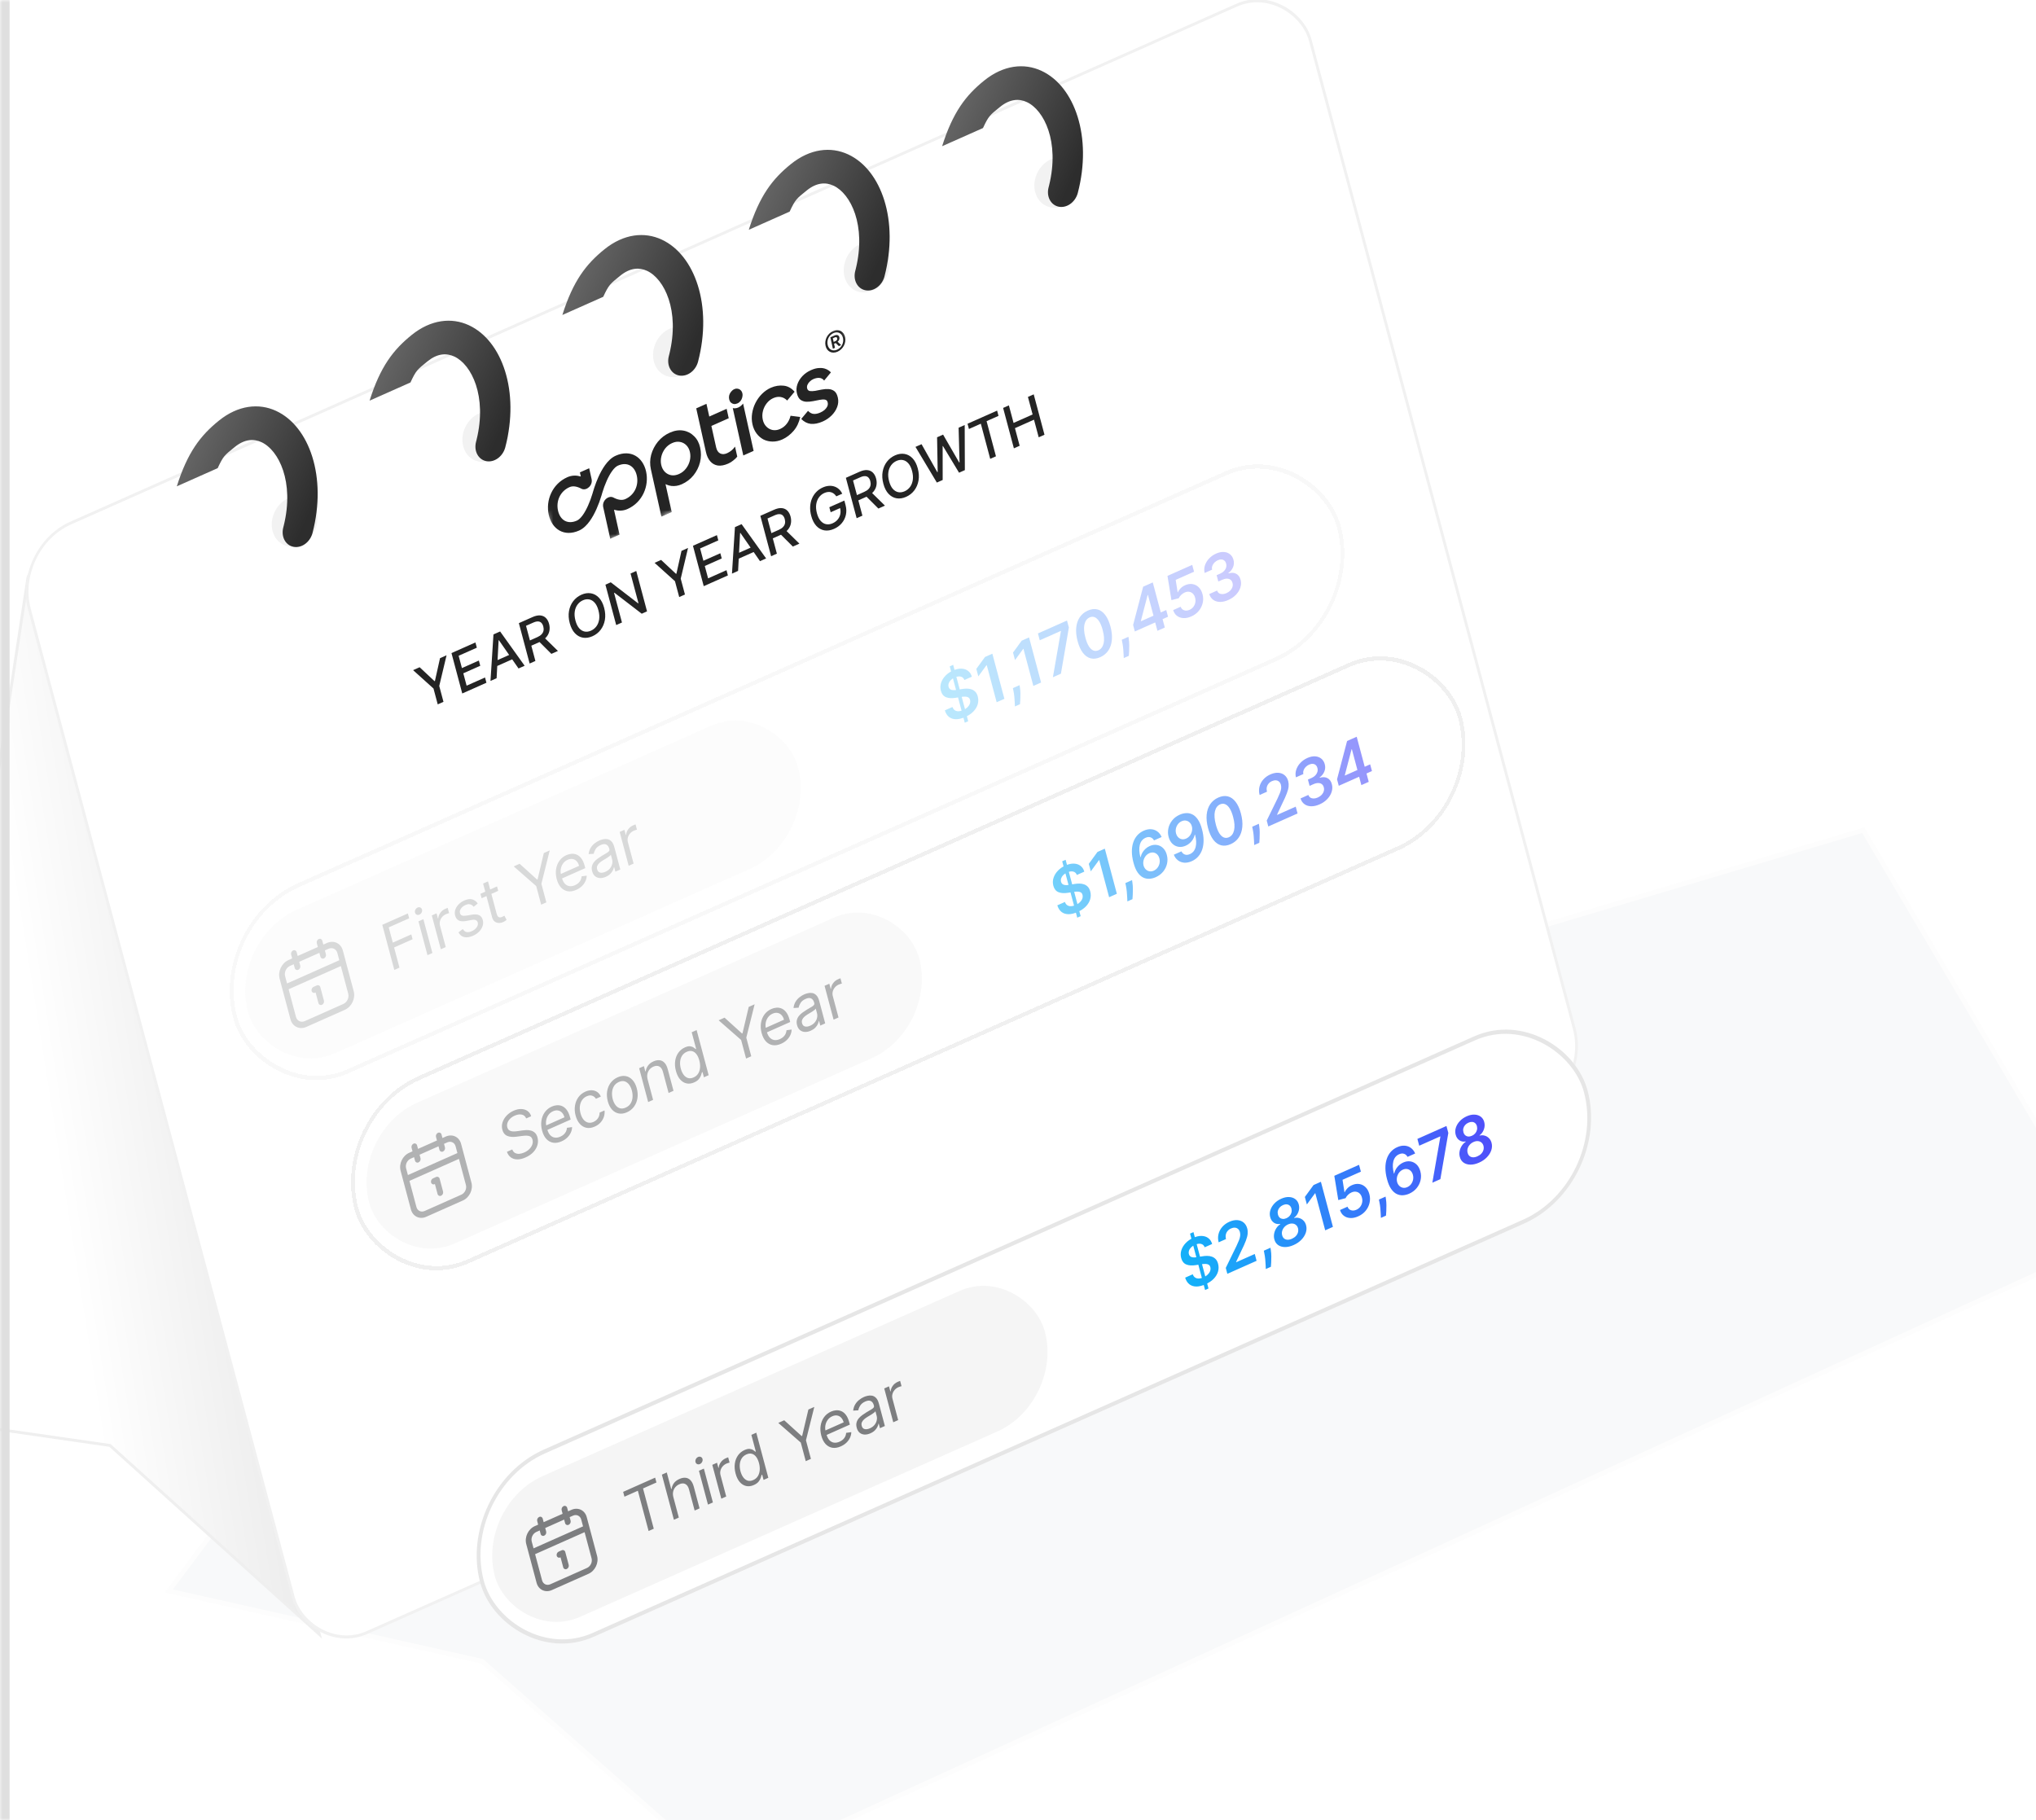 <svg width="425" height="380" viewBox="0 0 425 380" fill="none" xmlns="http://www.w3.org/2000/svg">
<g clip-path="url(#clip0_2287_12084)">
<mask id="path-1-inside-1_2287_12084" fill="white">
<path d="M0 0H425V380H0V0Z"/>
</mask>
<path d="M0 0H425V380H0V0Z" fill="url(#paint0_radial_2287_12084)"/>
<path d="M280.212 75.311L453.217 186.833L433.672 461.902H-31.399V255.219L280.212 75.311Z" fill="white"/>
<g opacity="0.1" filter="url(#filter0_f_2287_12084)">
<path d="M35.201 332.144L86.596 263.395L388.959 173.287L439.686 259.39L151.341 391.548L100.613 346.828L35.201 332.144Z" fill="#BCC3CC"/>
<path d="M35.201 332.144L86.596 263.395L388.959 173.287L439.686 259.39L151.341 391.548L100.613 346.828L35.201 332.144Z" stroke="#EFEFEF"/>
</g>
<g filter="url(#filter1_ddd_2287_12084)">
<path d="M127.656 355.188L66.854 134.453L41.42 301.483C40.751 305.876 43.791 309.972 48.189 310.606L83.961 315.757L127.656 355.188Z" fill="url(#paint1_linear_2287_12084)"/>
<path d="M67.533 133.279L66.854 134.453M66.854 134.453L127.656 355.188L83.961 315.757L48.189 310.606C43.791 309.972 40.751 305.876 41.42 301.483L66.854 134.453Z" stroke="#EFEFEF" stroke-width="0.6"/>
<rect x="0.351" y="0.168" width="292.533" height="239.769" rx="13.1" transform="matrix(0.914 -0.406 0.258 0.966 63.394 128.506)" fill="white"/>
<rect x="0.351" y="0.168" width="292.533" height="239.769" rx="13.1" transform="matrix(0.914 -0.406 0.258 0.966 63.394 128.506)" stroke="#F1F1F1" stroke-width="0.6"/>
<g clip-path="url(#clip1_2287_12084)">
<mask id="mask0_2287_12084" style="mask-type:luminance" maskUnits="userSpaceOnUse" x="172" y="81" width="71" height="51">
<path d="M172.694 110.048L237.27 81.348L242.032 102.78L177.456 131.48L172.694 110.048Z" fill="white"/>
</mask>
<g mask="url(#mask0_2287_12084)">
<path d="M181.884 124.756C178.75 126.149 176.21 124.468 175.542 121.462C174.874 118.457 176.278 115.023 179.412 113.63C180.419 113.182 181.382 113.226 182.239 113.473L182.048 112.616L183.988 111.754L184.489 114.007C184.787 115.348 183.44 116.468 182.476 116.076L182.383 116.033C181.414 115.526 180.586 115.384 179.873 115.701C177.93 116.564 177.038 118.605 177.481 120.6C177.925 122.595 179.482 123.547 181.424 122.684C181.793 122.52 182.2 122.153 182.627 121.564C183.048 120.983 183.429 120.268 183.754 119.541C184.123 118.712 184.437 117.861 184.693 116.997L184.775 116.708C184.861 116.407 184.953 116.108 185.052 115.81C185.297 115.066 185.58 114.332 185.9 113.613C186.27 112.787 186.743 111.88 187.319 111.085C187.888 110.299 188.622 109.536 189.524 109.136C192.658 107.743 195.198 109.424 195.865 112.429C196.533 115.435 195.13 118.869 191.996 120.262C190.989 120.71 190.025 120.666 189.169 120.419L190.323 125.612L188.383 126.474L186.919 119.885C186.611 118.501 188.057 117.351 189.025 117.858L189.204 117.949C190.096 118.382 190.867 118.487 191.536 118.19C193.477 117.327 194.37 115.286 193.926 113.291C193.483 111.296 191.926 110.345 189.984 111.207C189.615 111.371 189.208 111.738 188.781 112.327C188.36 112.908 187.979 113.625 187.654 114.351C187.285 115.181 186.972 116.031 186.715 116.894L186.576 117.383C186.285 118.366 185.928 119.334 185.508 120.278C185.138 121.104 184.665 122.012 184.088 122.806C183.519 123.592 182.785 124.356 181.884 124.756ZM201.22 120.917L199.067 121.874L196.869 111.982C196.642 110.964 196.661 109.952 196.925 108.947C197.196 107.947 197.682 107.003 198.338 106.204C199.016 105.382 199.844 104.754 200.823 104.319C201.802 103.884 202.731 103.739 203.609 103.885C204.472 104.022 205.25 104.421 205.867 105.041C206.503 105.647 206.93 106.438 207.147 107.414C207.379 108.46 207.371 109.489 207.123 110.503C206.879 111.491 206.411 112.429 205.77 113.22C205.118 114.03 204.302 114.653 203.323 115.088C202.599 115.415 201.841 115.538 201.123 115.446C200.397 115.339 199.77 115.066 199.242 114.627C198.727 114.182 198.39 113.604 198.232 112.893L199.431 112.865L201.22 120.917ZM202.743 112.956C203.316 112.701 203.793 112.328 204.172 111.838C204.557 111.355 204.839 110.787 204.988 110.188C205.138 109.574 205.148 108.952 205.017 108.383C204.897 107.817 204.639 107.321 204.268 106.947C203.903 106.577 203.442 106.338 202.931 106.254C202.422 106.158 201.88 106.239 201.306 106.494C200.732 106.749 200.249 107.125 199.857 107.621C199.481 108.105 199.207 108.669 199.06 109.262C198.908 109.868 198.896 110.484 199.027 111.046C199.157 111.631 199.408 112.117 199.78 112.503C200.141 112.87 200.594 113.111 201.098 113.204C201.62 113.294 202.168 113.211 202.743 112.956ZM213.045 110.768C212.223 111.133 211.494 111.273 210.858 111.188C210.234 111.097 209.68 110.792 209.265 110.31C208.841 109.824 208.541 109.185 208.365 108.389L206.334 99.251L208.468 98.302L210.485 107.379C210.627 108.02 210.909 108.447 211.329 108.659C211.749 108.87 212.232 108.854 212.781 108.61C213.098 108.466 213.403 108.277 213.688 108.047C213.966 107.815 214.218 107.541 214.432 107.234L214.897 109.325C214.686 109.602 214.409 109.87 214.065 110.131C213.747 110.393 213.403 110.607 213.045 110.768ZM213.117 101.314L207.749 103.699L207.313 101.733L212.68 99.348L213.116 101.313L213.117 101.314ZM213.962 99.199C214.331 99.284 214.733 99.238 215.116 99.068C215.499 98.898 215.847 98.61 216.115 98.242L218.312 108.128L216.159 109.085L213.962 99.199ZM214.927 98.219C214.679 98.329 214.43 98.371 214.18 98.345C213.944 98.3 213.728 98.191 213.551 98.027C213.383 97.847 213.265 97.615 213.207 97.353C213.145 97.074 213.148 96.797 213.216 96.521C213.297 96.241 213.428 95.991 213.609 95.772C213.8 95.535 214.019 95.36 214.267 95.25C214.529 95.134 214.772 95.102 214.999 95.154C215.236 95.187 215.437 95.289 215.604 95.46C215.785 95.625 215.906 95.847 215.968 96.126C216.027 96.39 216.017 96.671 215.939 96.966C215.872 97.241 215.749 97.494 215.571 97.727C215.391 97.948 215.168 98.118 214.927 98.219ZM224.322 105.732C223.651 106.035 222.953 106.189 222.272 106.184C221.608 106.18 220.97 106.035 220.391 105.756C219.823 105.457 219.327 105.03 218.929 104.499C218.52 103.954 218.228 103.301 218.072 102.581C217.905 101.828 217.881 101.073 217.999 100.315C218.109 99.563 218.345 98.818 218.695 98.122C219.05 97.416 219.513 96.773 220.06 96.228C220.617 95.673 221.251 95.235 221.924 94.941C222.802 94.558 223.715 94.412 224.584 94.516C225.45 94.606 226.21 95.027 226.864 95.778L225.315 97.616C224.923 97.207 224.474 96.963 223.969 96.881C223.476 96.794 222.957 96.871 222.408 97.115C221.872 97.353 221.415 97.717 221.037 98.207C220.667 98.681 220.397 99.236 220.255 99.818C220.102 100.423 220.093 101.025 220.226 101.624C220.356 102.21 220.606 102.689 220.975 103.06C221.345 103.432 221.777 103.669 222.273 103.77C222.782 103.866 223.304 103.795 223.839 103.557C224.387 103.313 224.846 102.957 225.214 102.486C225.596 102.01 225.865 101.446 226.022 100.794L228.036 101.048C227.8 102.179 227.346 103.139 226.675 103.928C226.005 104.716 225.197 105.336 224.322 105.732ZM232.762 101.981C231.836 102.393 230.991 102.561 230.229 102.487C229.476 102.392 228.819 102.048 228.257 101.455L229.668 99.771C230.025 100.149 230.408 100.361 230.82 100.408C231.245 100.449 231.719 100.354 232.241 100.121C232.561 99.985 232.867 99.795 233.148 99.558C233.398 99.324 233.581 99.082 233.696 98.831C233.81 98.566 233.836 98.295 233.773 98.015C233.696 97.667 233.502 97.471 233.191 97.424C232.892 97.373 232.524 97.392 232.084 97.48C231.658 97.562 231.198 97.652 230.703 97.749C230.229 97.84 229.755 97.881 229.289 97.872C228.845 97.845 228.429 97.699 228.076 97.446C227.728 97.171 227.481 96.707 227.335 96.052C227.202 95.452 227.239 94.846 227.448 94.232C227.656 93.619 228.002 93.051 228.488 92.529C228.975 92.006 229.577 91.585 230.295 91.266C230.921 90.988 231.491 90.841 232.005 90.828C232.528 90.795 232.995 90.863 233.405 91.033C233.797 91.19 234.149 91.43 234.445 91.743L233.038 93.448C232.759 93.097 232.417 92.912 232.011 92.893C231.619 92.868 231.201 92.955 230.757 93.152C230.483 93.274 230.24 93.442 230.031 93.659C229.831 93.842 229.667 94.073 229.556 94.329C229.449 94.561 229.424 94.802 229.48 95.053C229.551 95.373 229.738 95.566 230.039 95.631C230.35 95.677 230.72 95.665 231.15 95.597C231.589 95.509 232.05 95.419 232.531 95.328C233.008 95.232 233.484 95.198 233.95 95.226C234.396 95.244 234.814 95.39 235.163 95.653C235.508 95.912 235.753 96.37 235.898 97.025C236.044 97.681 235.995 98.331 235.751 98.975C235.507 99.62 235.121 100.205 234.593 100.731C234.064 101.257 233.454 101.673 232.762 101.981ZM233.328 86.189C233.054 84.957 233.728 83.636 234.883 83.123C236.046 82.605 237.133 83.144 237.405 84.366C237.676 85.589 237 86.899 235.837 87.416C234.682 87.93 233.598 87.402 233.328 86.189ZM236.965 84.562C236.742 83.559 235.904 83.127 234.975 83.54C234.056 83.949 233.544 84.98 233.769 85.994C233.989 86.986 234.825 87.407 235.744 86.999C236.673 86.586 237.185 85.554 236.965 84.562ZM234.862 86.805L234.333 84.423L235.184 84.045C235.712 83.81 236.112 83.965 236.212 84.415C236.288 84.759 236.149 85.097 235.847 85.335L236.584 86.04L236.104 86.253L235.447 85.615L235.105 85.767L235.293 86.614L234.862 86.805ZM235.25 84.44L234.849 84.618L235.019 85.381L235.42 85.203C235.664 85.094 235.817 84.865 235.762 84.615C235.708 84.374 235.504 84.327 235.25 84.44Z" fill="#242424"/>
</g>
</g>
<path d="M147.231 153.902L148.598 153.295L151.703 156.202L151.789 156.164L152.85 151.405L154.217 150.797L152.689 157.205L153.572 160.516L152.373 161.049L151.49 157.738L147.231 153.902ZM157.492 158.774L155.243 150.341L160.243 148.119L160.535 149.214L156.739 150.901L157.424 153.471L160.959 151.899L161.25 152.99L157.715 154.562L158.403 157.143L162.247 155.435L162.539 156.531L157.492 158.774ZM164.663 155.586L163.386 156.154L164.007 146.446L165.397 145.828L170.516 152.985L169.239 153.553L165.144 147.654L165.081 147.682L164.663 155.586ZM163.997 152.189L168.14 150.347L168.426 151.418L164.282 153.259L163.997 152.189ZM171.558 152.522L169.309 144.089L172.152 142.826C172.77 142.551 173.313 142.436 173.78 142.48C174.25 142.523 174.64 142.698 174.948 143.006C175.256 143.311 175.479 143.723 175.618 144.242C175.755 144.758 175.774 145.258 175.674 145.742C175.575 146.222 175.35 146.661 174.997 147.06C174.647 147.458 174.164 147.795 173.546 148.069L171.392 149.026L171.1 147.931L173.145 147.022C173.534 146.849 173.835 146.65 174.048 146.423C174.263 146.195 174.397 145.944 174.452 145.668C174.506 145.392 174.491 145.096 174.407 144.781C174.322 144.462 174.19 144.212 174.011 144.031C173.834 143.848 173.606 143.75 173.327 143.736C173.049 143.718 172.712 143.798 172.314 143.974L170.804 144.646L172.761 151.987L171.558 152.522ZM174.48 146.968L177.465 149.896L176.095 150.506L173.149 147.56L174.48 146.968ZM187.112 140.893C187.352 141.793 187.402 142.637 187.264 143.423C187.124 144.207 186.83 144.893 186.38 145.483C185.932 146.069 185.364 146.515 184.676 146.82C183.986 147.127 183.323 147.228 182.688 147.124C182.055 147.015 181.497 146.706 181.013 146.197C180.528 145.687 180.167 144.984 179.927 144.086C179.687 143.186 179.637 142.344 179.776 141.56C179.915 140.774 180.208 140.088 180.656 139.502C181.106 138.912 181.676 138.464 182.366 138.157C183.054 137.851 183.715 137.753 184.348 137.862C184.982 137.966 185.542 138.273 186.026 138.783C186.51 139.289 186.872 139.993 187.112 140.893ZM185.92 141.423C185.737 140.736 185.478 140.205 185.142 139.829C184.809 139.45 184.428 139.22 184 139.14C183.574 139.056 183.133 139.115 182.676 139.318C182.216 139.523 181.839 139.827 181.543 140.232C181.247 140.634 181.056 141.117 180.972 141.683C180.889 142.245 180.94 142.869 181.123 143.555C181.306 144.241 181.564 144.774 181.898 145.154C182.233 145.53 182.614 145.76 183.04 145.844C183.465 145.925 183.907 145.864 184.367 145.659C184.824 145.456 185.2 145.154 185.497 144.752C185.795 144.346 185.986 143.862 186.068 143.3C186.152 142.735 186.103 142.109 185.92 141.423ZM193.815 133.198L196.064 141.631L194.958 142.122L189.255 137.739L189.181 137.772L190.83 143.957L189.627 144.491L187.378 136.059L188.492 135.564L194.201 139.953L194.275 139.92L192.623 133.728L193.815 133.198ZM197.638 131.499L199.004 130.891L202.11 133.799L202.196 133.761L203.257 129.002L204.624 128.394L203.096 134.802L203.979 138.113L202.78 138.646L201.897 135.335L197.638 131.499ZM207.899 136.37L205.65 127.938L210.65 125.716L210.942 126.811L207.145 128.498L207.83 131.068L211.366 129.496L211.657 130.587L208.121 132.159L208.81 134.74L212.653 133.032L212.945 134.127L207.899 136.37ZM215.07 133.183L213.793 133.751L214.414 124.043L215.804 123.425L220.923 130.582L219.646 131.15L215.551 125.251L215.488 125.279L215.07 133.183ZM214.404 129.786L218.547 127.944L218.832 129.015L214.689 130.856L214.404 129.786ZM221.965 130.119L219.716 121.686L222.559 120.423C223.177 120.148 223.719 120.033 224.187 120.077C224.657 120.12 225.047 120.295 225.355 120.603C225.663 120.908 225.886 121.32 226.025 121.839C226.162 122.355 226.181 122.855 226.08 123.339C225.982 123.819 225.756 124.258 225.404 124.657C225.054 125.055 224.571 125.392 223.953 125.666L221.799 126.623L221.507 125.528L223.552 124.619C223.941 124.446 224.242 124.246 224.455 124.02C224.67 123.792 224.804 123.541 224.859 123.265C224.913 122.989 224.898 122.693 224.814 122.377C224.729 122.059 224.597 121.809 224.418 121.628C224.241 121.445 224.013 121.347 223.734 121.333C223.456 121.315 223.118 121.395 222.721 121.571L221.21 122.243L223.168 129.584L221.965 130.119ZM224.887 124.565L227.872 127.493L226.501 128.103L223.555 125.156L224.887 124.565ZM235.574 117.618C235.432 117.402 235.271 117.223 235.092 117.082C234.913 116.937 234.719 116.833 234.508 116.77C234.296 116.705 234.068 116.685 233.825 116.71C233.585 116.734 233.332 116.805 233.067 116.922C232.618 117.122 232.246 117.424 231.95 117.829C231.654 118.233 231.464 118.719 231.38 119.284C231.297 119.846 231.347 120.467 231.528 121.148C231.711 121.831 231.97 122.362 232.306 122.741C232.642 123.12 233.026 123.35 233.457 123.432C233.888 123.513 234.338 123.45 234.805 123.242C235.238 123.05 235.591 122.789 235.863 122.459C236.138 122.128 236.318 121.753 236.404 121.334C236.492 120.911 236.474 120.468 236.35 120.004L236.678 119.928L234.396 120.942L234.116 119.892L237.251 118.499L237.507 119.458C237.695 120.166 237.717 120.844 237.57 121.493C237.426 122.138 237.14 122.713 236.715 123.218C236.292 123.722 235.758 124.117 235.114 124.404C234.393 124.724 233.712 124.83 233.074 124.721C232.437 124.611 231.881 124.301 231.406 123.791C230.929 123.278 230.572 122.577 230.335 121.687C230.156 121.015 230.083 120.372 230.117 119.758C230.151 119.144 230.277 118.58 230.497 118.065C230.719 117.545 231.02 117.091 231.401 116.7C231.783 116.306 232.233 115.994 232.75 115.765C233.181 115.573 233.6 115.462 234.007 115.432C234.417 115.4 234.8 115.443 235.156 115.561C235.516 115.678 235.837 115.863 236.12 116.118C236.402 116.371 236.631 116.688 236.809 117.069L235.574 117.618ZM239.819 122.184L237.571 113.751L240.413 112.488C241.031 112.213 241.574 112.098 242.041 112.142C242.512 112.184 242.901 112.36 243.21 112.668C243.518 112.973 243.741 113.385 243.879 113.904C244.017 114.42 244.035 114.92 243.935 115.404C243.836 115.883 243.611 116.323 243.259 116.722C242.909 117.12 242.425 117.456 241.807 117.731L239.654 118.688L239.362 117.593L241.406 116.684C241.795 116.511 242.096 116.311 242.309 116.085C242.524 115.857 242.659 115.605 242.713 115.329C242.767 115.054 242.752 114.758 242.668 114.442C242.583 114.124 242.451 113.874 242.272 113.692C242.096 113.51 241.868 113.412 241.588 113.398C241.31 113.38 240.973 113.459 240.576 113.636L239.065 114.307L241.023 121.649L239.819 122.184ZM242.742 116.629L245.727 119.558L244.356 120.167L241.41 117.221L242.742 116.629ZM252.581 111.796C252.821 112.696 252.871 113.54 252.733 114.326C252.593 115.109 252.299 115.796 251.849 116.386C251.401 116.972 250.833 117.417 250.145 117.723C249.455 118.03 248.792 118.131 248.157 118.026C247.524 117.918 246.966 117.609 246.481 117.099C245.997 116.59 245.635 115.887 245.396 114.989C245.156 114.089 245.106 113.247 245.245 112.463C245.384 111.677 245.677 110.991 246.125 110.405C246.575 109.815 247.145 109.367 247.835 109.06C248.523 108.754 249.184 108.656 249.817 108.764C250.451 108.869 251.011 109.176 251.495 109.685C251.979 110.192 252.341 110.895 252.581 111.796ZM251.389 112.325C251.206 111.639 250.947 111.108 250.611 110.732C250.278 110.352 249.897 110.122 249.469 110.042C249.043 109.958 248.602 110.018 248.145 110.221C247.685 110.425 247.308 110.73 247.012 111.134C246.716 111.536 246.525 112.02 246.441 112.586C246.358 113.147 246.409 113.771 246.592 114.458C246.775 115.144 247.033 115.677 247.366 116.057C247.702 116.433 248.083 116.663 248.509 116.747C248.934 116.828 249.376 116.766 249.836 116.562C250.293 116.359 250.669 116.056 250.966 115.655C251.264 115.249 251.454 114.765 251.537 114.203C251.621 113.638 251.572 113.012 251.389 112.325ZM256.561 114.743L252.1 107.293L253.366 106.731L256.661 112.571L256.735 112.538L256.609 105.289L257.863 104.732L261.222 110.548L261.296 110.515L261.103 103.292L262.373 102.728L262.406 112.145L261.195 112.683L257.832 107.113L257.77 107.141L257.776 114.203L256.561 114.743ZM263.259 103.559L262.967 102.464L269.139 99.721L269.431 100.816L266.943 101.922L268.899 109.259L267.7 109.792L265.743 102.455L263.259 103.559ZM272.642 107.596L270.393 99.163L271.597 98.628L272.574 102.293L276.55 100.526L275.572 96.861L276.78 96.325L279.028 104.757L277.821 105.294L276.841 101.617L272.865 103.384L273.845 107.061L272.642 107.596Z" fill="#242424"/>
<g opacity="0.3" filter="url(#filter2_d_2287_12084)">
<g clip-path="url(#clip2_2287_12084)">
<rect width="252.932" height="41.039" rx="20.519" transform="matrix(0.914 -0.406 0.258 0.966 104.406 205.062)" fill="white" fill-opacity="0.22" shape-rendering="crispEdges"/>
<rect width="125.629" height="30.988" rx="15.494" transform="matrix(0.914 -0.406 0.258 0.966 108.762 208.557)" fill="#F5F5F5"/>
<path d="M122.92 211.09C122.831 210.755 122.502 210.598 122.185 210.738C121.868 210.879 121.683 211.265 121.772 211.6L122.92 211.09ZM122.528 214.433C122.617 214.768 122.947 214.926 123.264 214.785C123.581 214.644 123.765 214.258 123.676 213.923L122.528 214.433ZM128.278 208.709C128.188 208.374 127.859 208.216 127.542 208.357C127.225 208.498 127.04 208.884 127.13 209.219L128.278 208.709ZM127.885 212.052C127.974 212.387 128.304 212.544 128.621 212.404C128.938 212.263 129.122 211.877 129.033 211.542L127.885 212.052ZM127.291 218.652L127.865 218.397C127.776 218.062 127.446 217.904 127.129 218.045L127.291 218.652ZM127.472 221.739C127.562 222.075 127.891 222.232 128.208 222.091C128.525 221.95 128.71 221.564 128.62 221.229L127.472 221.739ZM126.459 218.343C126.142 218.483 125.958 218.869 126.047 219.205C126.137 219.54 126.466 219.697 126.783 219.556L126.459 218.343ZM121.385 213.357L121.547 213.964L129.583 210.392L129.421 209.785L129.259 209.178L121.223 212.75L121.385 213.357ZM131.996 211.017L131.422 211.272L133.688 219.769L134.262 219.514L134.836 219.259L132.57 210.761L131.996 211.017ZM132.82 222.531L132.658 221.924L124.622 225.495L124.784 226.102L124.945 226.709L132.981 223.138L132.82 222.531ZM122.208 224.871L122.782 224.616L120.516 216.119L119.942 216.374L119.368 216.629L121.634 225.126L122.208 224.871ZM124.784 226.102L124.622 225.495C123.829 225.848 123.006 225.454 122.782 224.616L122.208 224.871L121.634 225.126C122.036 226.635 123.519 227.343 124.945 226.709L124.784 226.102ZM134.262 219.514L133.688 219.769C133.912 220.607 133.45 221.572 132.658 221.924L132.82 222.531L132.981 223.138C134.408 222.504 135.238 220.767 134.836 219.259L134.262 219.514ZM129.421 209.785L129.583 210.392C130.375 210.04 131.199 210.434 131.422 211.272L131.996 211.017L132.57 210.761C132.168 209.253 130.685 208.544 129.259 209.178L129.421 209.785ZM121.385 213.357L121.223 212.75C119.796 213.384 118.966 215.121 119.368 216.629L119.942 216.374L120.516 216.119C120.293 215.281 120.754 214.316 121.547 213.964L121.385 213.357ZM120.509 218.498L120.67 219.105L132.725 213.748L132.563 213.141L132.401 212.534L120.347 217.891L120.509 218.498ZM122.346 211.345L121.772 211.6L122.528 214.433L123.102 214.178L123.676 213.923L122.92 211.09L122.346 211.345ZM127.704 208.964L127.13 209.219L127.885 212.052L128.459 211.797L129.033 211.542L128.278 208.709L127.704 208.964ZM127.291 218.652L126.717 218.907L127.472 221.739L128.046 221.484L128.62 221.229L127.865 218.397L127.291 218.652ZM126.621 218.95L126.783 219.556L127.453 219.259L127.291 218.652L127.129 218.045L126.459 218.343L126.621 218.95Z" fill="#7D7E80"/>
<path d="M143.31 214.811L140.799 205.395L146.139 203.021L146.409 204.033L142.147 205.927L142.996 209.109L146.857 207.392L147.127 208.404L143.265 210.12L144.388 214.332L143.31 214.811ZM150.235 211.733L148.352 204.671L149.378 204.215L151.262 211.277L150.235 211.733ZM148.56 203.262C148.36 203.351 148.168 203.355 147.985 203.276C147.804 203.195 147.687 203.053 147.633 202.851C147.579 202.648 147.604 202.444 147.708 202.237C147.814 202.028 147.968 201.879 148.168 201.79C148.368 201.702 148.558 201.698 148.738 201.778C148.922 201.858 149.04 201.999 149.094 202.201C149.148 202.404 149.122 202.609 149.016 202.818C148.912 203.025 148.76 203.173 148.56 203.262ZM153.019 210.496L151.136 203.434L152.127 202.993L152.411 204.06L152.481 204.029C152.51 203.625 152.654 203.244 152.915 202.884C153.176 202.525 153.506 202.257 153.907 202.079C153.982 202.045 154.077 202.005 154.19 201.958C154.304 201.91 154.391 201.877 154.451 201.857L154.745 202.961C154.708 202.967 154.624 202.989 154.495 203.026C154.367 203.059 154.235 203.105 154.099 203.166C153.774 203.31 153.504 203.511 153.287 203.768C153.072 204.021 152.925 204.307 152.844 204.624C152.765 204.936 152.768 205.252 152.853 205.571L154.045 210.04L153.019 210.496ZM160.722 200.942L159.874 201.628C159.773 201.491 159.645 201.371 159.491 201.268C159.339 201.161 159.154 201.099 158.936 201.083C158.717 201.067 158.459 201.125 158.16 201.258C157.752 201.439 157.438 201.691 157.218 202.011C157.001 202.327 156.933 202.637 157.014 202.94C157.086 203.21 157.235 203.382 157.462 203.456C157.69 203.529 158.014 203.531 158.436 203.46L159.496 203.277C160.135 203.164 160.642 203.201 161.019 203.387C161.395 203.569 161.649 203.907 161.781 204.401C161.889 204.805 161.875 205.216 161.74 205.633C161.607 206.048 161.37 206.435 161.027 206.793C160.685 207.151 160.255 207.445 159.736 207.676C159.054 207.978 158.449 208.073 157.919 207.958C157.389 207.844 156.985 207.513 156.706 206.965L157.611 206.275C157.805 206.613 158.057 206.821 158.365 206.896C158.677 206.97 159.043 206.914 159.463 206.727C159.942 206.514 160.293 206.238 160.517 205.899C160.743 205.555 160.815 205.231 160.734 204.928C160.669 204.682 160.533 204.513 160.327 204.42C160.119 204.323 159.836 204.308 159.478 204.375L158.291 204.594C157.639 204.713 157.126 204.675 156.753 204.48C156.382 204.282 156.132 203.939 156.002 203.451C155.896 203.053 155.908 202.653 156.038 202.253C156.17 201.851 156.398 201.481 156.719 201.142C157.044 200.803 157.441 200.529 157.91 200.32C158.571 200.026 159.131 199.949 159.59 200.088C160.051 200.225 160.429 200.51 160.722 200.942ZM164.749 197.383L164.995 198.303L161.533 199.841L161.288 198.922L164.749 197.383ZM161.846 196.781L162.872 196.325L164.667 203.056C164.749 203.363 164.852 203.574 164.977 203.69C165.104 203.802 165.241 203.854 165.388 203.847C165.538 203.835 165.688 203.796 165.838 203.729C165.951 203.679 166.043 203.631 166.112 203.587C166.18 203.539 166.235 203.501 166.276 203.473L166.745 204.355C166.682 204.413 166.593 204.484 166.475 204.567C166.359 204.653 166.205 204.739 166.014 204.824C165.724 204.952 165.422 205.013 165.109 205.005C164.798 204.995 164.515 204.896 164.261 204.708C164.009 204.518 163.829 204.218 163.719 203.807L161.846 196.781ZM168.238 193.199L169.473 192.65L173.115 195.948L173.22 195.902L174.517 190.409L175.752 189.86L174.011 196.826L175.046 200.707L173.967 201.186L172.932 197.305L168.238 193.199ZM181.292 198.095C180.648 198.381 180.053 198.478 179.506 198.385C178.961 198.287 178.49 198.023 178.094 197.593C177.699 197.158 177.405 196.579 177.212 195.856C177.019 195.132 176.974 194.439 177.076 193.777C177.18 193.11 177.416 192.522 177.782 192.012C178.151 191.499 178.637 191.108 179.24 190.84C179.588 190.685 179.948 190.594 180.32 190.566C180.692 190.538 181.054 190.6 181.406 190.752C181.757 190.901 182.075 191.164 182.36 191.541C182.646 191.918 182.876 192.436 183.052 193.096L183.175 193.555L178.026 195.844L177.776 194.906L181.881 193.081C181.775 192.683 181.604 192.361 181.37 192.115C181.139 191.868 180.862 191.715 180.538 191.657C180.217 191.597 179.871 191.65 179.5 191.815C179.091 191.996 178.766 192.261 178.525 192.608C178.286 192.951 178.132 193.328 178.063 193.739C177.994 194.15 178.012 194.55 178.116 194.94L178.282 195.565C178.425 196.098 178.632 196.512 178.905 196.806C179.18 197.095 179.5 197.266 179.864 197.32C180.228 197.371 180.617 197.305 181.032 197.12C181.301 197 181.534 196.852 181.73 196.676C181.929 196.495 182.086 196.288 182.202 196.055C182.317 195.819 182.386 195.559 182.407 195.275L183.477 195.128C183.468 195.53 183.376 195.921 183.201 196.3C183.026 196.676 182.777 197.02 182.455 197.331C182.132 197.639 181.744 197.894 181.292 198.095ZM187.466 195.371C187.043 195.559 186.637 195.646 186.247 195.631C185.856 195.612 185.516 195.487 185.227 195.256C184.938 195.021 184.732 194.674 184.609 194.214C184.501 193.809 184.489 193.448 184.573 193.129C184.656 192.808 184.804 192.519 185.018 192.263C185.232 192.007 185.481 191.776 185.767 191.57C186.055 191.36 186.348 191.164 186.647 190.984C187.038 190.748 187.356 190.56 187.601 190.421C187.848 190.277 188.02 190.144 188.117 190.022C188.217 189.898 188.244 189.749 188.197 189.575L188.187 189.538C188.066 189.084 187.855 188.784 187.553 188.637C187.254 188.489 186.868 188.519 186.396 188.729C185.906 188.947 185.552 189.231 185.334 189.582C185.116 189.932 184.985 190.261 184.941 190.569L183.869 190.634C183.928 190.128 184.071 189.691 184.297 189.323C184.525 188.95 184.799 188.64 185.119 188.392C185.441 188.139 185.77 187.938 186.106 187.788C186.32 187.693 186.574 187.611 186.867 187.543C187.162 187.47 187.462 187.458 187.767 187.508C188.075 187.556 188.361 187.709 188.624 187.965C188.887 188.222 189.093 188.631 189.243 189.192L190.484 193.845L189.457 194.301L189.202 193.345L189.15 193.368C189.121 193.552 189.049 193.768 188.934 194.015C188.818 194.262 188.641 194.506 188.405 194.749C188.168 194.991 187.855 195.199 187.466 195.371ZM187.363 194.327C187.769 194.147 188.089 193.91 188.322 193.618C188.558 193.324 188.712 193.013 188.783 192.683C188.856 192.352 188.854 192.039 188.776 191.745L188.511 190.752C188.482 190.826 188.4 190.919 188.264 191.031C188.131 191.138 187.973 191.251 187.791 191.37C187.61 191.484 187.434 191.594 187.26 191.698C187.089 191.798 186.951 191.881 186.845 191.945C186.588 192.1 186.354 192.271 186.144 192.457C185.937 192.638 185.783 192.842 185.685 193.067C185.588 193.288 185.576 193.537 185.65 193.813C185.751 194.19 185.959 194.416 186.274 194.492C186.591 194.564 186.954 194.509 187.363 194.327ZM192.234 193.067L190.351 186.005L191.342 185.564L191.627 186.631L191.697 186.6C191.725 186.196 191.87 185.815 192.131 185.455C192.392 185.096 192.722 184.827 193.122 184.65C193.197 184.616 193.292 184.576 193.406 184.529C193.52 184.481 193.607 184.448 193.666 184.428L193.96 185.532C193.923 185.538 193.84 185.56 193.71 185.597C193.583 185.629 193.451 185.676 193.315 185.737C192.99 185.881 192.719 186.082 192.503 186.339C192.288 186.592 192.14 186.877 192.059 187.194C191.981 187.507 191.984 187.823 192.069 188.142L193.261 192.611L192.234 193.067Z" fill="#7D7E80"/>
<path d="M262.391 163.204L259.252 151.433L259.965 151.116L263.104 162.887L262.391 163.204ZM262.313 154.284C262.165 153.901 261.911 153.664 261.55 153.574C261.192 153.483 260.773 153.544 260.295 153.757C259.959 153.906 259.684 154.088 259.472 154.302C259.26 154.516 259.115 154.744 259.037 154.985C258.958 155.225 258.949 155.464 259.009 155.701C259.061 155.898 259.149 156.049 259.271 156.156C259.397 156.261 259.547 156.332 259.721 156.367C259.895 156.399 260.081 156.409 260.279 156.397C260.477 156.384 260.673 156.361 260.868 156.325L261.762 156.175C262.12 156.108 262.473 156.077 262.821 156.08C263.172 156.082 263.499 156.135 263.802 156.24C264.109 156.344 264.375 156.515 264.601 156.754C264.827 156.993 264.994 157.317 265.103 157.724C265.25 158.276 265.246 158.821 265.092 159.36C264.936 159.895 264.638 160.393 264.196 160.853C263.757 161.309 263.18 161.696 262.467 162.013C261.774 162.32 261.143 162.474 260.572 162.474C260.004 162.473 259.519 162.318 259.116 162.011C258.715 161.702 258.42 161.24 258.23 160.625L259.818 159.919C259.928 160.237 260.097 160.467 260.323 160.61C260.549 160.753 260.811 160.818 261.109 160.806C261.411 160.792 261.729 160.71 262.065 160.561C262.416 160.405 262.709 160.213 262.943 159.985C263.18 159.754 263.347 159.504 263.444 159.238C263.541 158.969 263.555 158.699 263.486 158.428C263.418 158.184 263.296 158.012 263.12 157.912C262.943 157.808 262.72 157.757 262.451 157.756C262.184 157.752 261.879 157.777 261.538 157.833L260.451 158.008C259.664 158.134 259.004 158.09 258.47 157.875C257.938 157.655 257.582 157.208 257.402 156.534C257.254 155.979 257.267 155.43 257.44 154.887C257.615 154.342 257.919 153.846 258.351 153.397C258.781 152.945 259.308 152.58 259.932 152.303C260.564 152.022 261.148 151.893 261.686 151.914C262.226 151.932 262.686 152.085 263.068 152.375C263.45 152.661 263.715 153.068 263.865 153.594L262.313 154.284ZM268.148 148.796L270.659 158.212L269.046 158.929L266.977 151.172L266.925 151.196L265.217 153.528L264.801 151.965L266.613 149.478L268.148 148.796ZM273.83 155.363L273.908 155.894C273.971 156.298 274.003 156.723 274.005 157.168C274.01 157.614 274.002 158.031 273.978 158.419C273.955 158.806 273.935 159.112 273.917 159.336L272.855 159.808C272.846 159.603 272.833 159.324 272.817 158.971C272.804 158.617 272.777 158.224 272.737 157.793C272.696 157.362 272.632 156.934 272.545 156.51L272.438 155.981L273.83 155.363ZM275.808 145.391L278.319 154.808L276.705 155.525L274.637 147.768L274.585 147.791L272.877 150.124L272.46 148.561L274.273 146.074L275.808 145.391ZM280.784 153.712L282.457 144.102L282.44 144.038L278.044 145.992L277.664 144.566L283.73 141.87L284.119 143.328L282.458 152.968L280.784 153.712ZM290.67 149.519C289.954 149.837 289.289 149.919 288.673 149.764C288.06 149.604 287.519 149.222 287.05 148.618C286.583 148.01 286.212 147.192 285.939 146.165C285.668 145.137 285.572 144.202 285.653 143.361C285.735 142.515 285.981 141.789 286.39 141.182C286.802 140.574 287.364 140.111 288.077 139.794C288.79 139.477 289.454 139.395 290.069 139.547C290.683 139.699 291.223 140.076 291.688 140.678C292.157 141.279 292.527 142.092 292.8 143.116C293.075 144.146 293.172 145.086 293.091 145.938C293.012 146.786 292.768 147.515 292.357 148.127C291.949 148.737 291.386 149.201 290.67 149.519ZM290.287 148.08C290.843 147.832 291.205 147.347 291.373 146.625C291.542 145.898 291.476 144.969 291.174 143.838C290.975 143.09 290.733 142.495 290.45 142.052C290.166 141.609 289.855 141.318 289.517 141.181C289.178 141.04 288.824 141.051 288.456 141.215C287.902 141.461 287.542 141.947 287.376 142.672C287.208 143.395 287.273 144.317 287.569 145.441C287.767 146.193 288.006 146.793 288.287 147.24C288.572 147.686 288.884 147.98 289.223 148.121C289.561 148.258 289.916 148.245 290.287 148.08ZM296.551 145.265L296.63 145.795C296.692 146.2 296.724 146.624 296.726 147.069C296.732 147.516 296.723 147.933 296.7 148.32C296.677 148.708 296.656 149.013 296.638 149.238L295.577 149.709C295.568 149.504 295.555 149.225 295.539 148.872C295.525 148.518 295.498 148.126 295.458 147.695C295.418 147.263 295.354 146.836 295.267 146.412L295.16 145.883L296.551 145.265ZM297.891 144.155L297.53 142.798L299.625 134.806L300.695 134.33L301.21 136.262L300.557 136.551L299.15 141.944L299.17 142.018L304.445 139.674L304.818 141.076L297.891 144.155ZM302.606 144.014L302.029 141.853L301.885 141.238L300.112 134.589L301.634 133.913L304.145 143.33L302.606 144.014ZM309.682 141.013C309.102 141.271 308.552 141.386 308.033 141.36C307.513 141.33 307.064 141.173 306.687 140.889C306.312 140.603 306.046 140.203 305.89 139.689L307.456 138.994C307.588 139.367 307.83 139.613 308.182 139.73C308.534 139.845 308.911 139.813 309.314 139.633C309.63 139.493 309.891 139.291 310.096 139.029C310.302 138.766 310.439 138.466 310.509 138.131C310.578 137.795 310.564 137.453 310.468 137.104C310.376 136.747 310.221 136.463 310.003 136.252C309.784 136.04 309.528 135.913 309.234 135.868C308.939 135.821 308.628 135.87 308.301 136.016C308.033 136.131 307.785 136.3 307.555 136.522C307.326 136.744 307.159 136.976 307.055 137.217L305.531 137.612L304.701 132.55L309.867 130.254L310.247 131.679L306.416 133.382L306.825 135.992L306.878 135.969C306.988 135.69 307.176 135.417 307.442 135.148C307.706 134.876 308.018 134.66 308.378 134.5C308.917 134.261 309.434 134.182 309.93 134.263C310.424 134.342 310.855 134.561 311.224 134.922C311.593 135.283 311.857 135.765 312.018 136.369C312.184 136.991 312.196 137.607 312.054 138.215C311.913 138.819 311.639 139.368 311.233 139.861C310.828 140.349 310.311 140.733 309.682 141.013ZM317.408 137.579C316.782 137.857 316.195 137.991 315.648 137.981C315.103 137.969 314.636 137.823 314.247 137.544C313.858 137.264 313.584 136.863 313.425 136.34L315.06 135.614C315.143 135.862 315.282 136.048 315.477 136.174C315.672 136.297 315.904 136.357 316.172 136.354C316.441 136.351 316.724 136.283 317.023 136.151C317.342 136.009 317.609 135.825 317.824 135.599C318.039 135.37 318.187 135.119 318.27 134.846C318.353 134.572 318.356 134.298 318.279 134.024C318.206 133.737 318.07 133.517 317.87 133.362C317.67 133.208 317.418 133.129 317.116 133.126C316.817 133.122 316.478 133.204 316.102 133.371L315.315 133.721L314.964 132.406L315.751 132.056C316.061 131.919 316.317 131.741 316.519 131.525C316.723 131.307 316.865 131.066 316.944 130.801C317.021 130.534 317.022 130.264 316.947 129.992C316.878 129.724 316.76 129.518 316.592 129.374C316.426 129.225 316.224 129.141 315.985 129.124C315.75 129.105 315.493 129.157 315.215 129.281C314.943 129.402 314.704 129.566 314.5 129.774C314.296 129.981 314.149 130.213 314.058 130.469C313.967 130.722 313.952 130.982 314.013 131.25L312.461 131.94C312.332 131.407 312.352 130.881 312.521 130.36C312.692 129.835 312.98 129.357 313.384 128.927C313.788 128.494 314.278 128.149 314.855 127.893C315.449 127.629 315.997 127.518 316.497 127.559C317 127.596 317.424 127.759 317.77 128.047C318.117 128.336 318.353 128.719 318.481 129.197C318.625 129.726 318.596 130.237 318.393 130.728C318.193 131.218 317.867 131.625 317.415 131.949L317.435 132.023C318.085 131.837 318.631 131.869 319.07 132.119C319.512 132.365 319.81 132.783 319.964 133.373C320.104 133.9 320.088 134.435 319.915 134.978C319.745 135.517 319.443 136.015 319.01 136.471C318.58 136.926 318.046 137.295 317.408 137.579Z" fill="url(#paint2_linear_2287_12084)"/>
</g>
<rect x="0.491" y="0.235" width="252.095" height="40.201" rx="20.101" transform="matrix(0.914 -0.406 0.258 0.966 104.388 205.27)" stroke="#E6E6E6" stroke-width="0.838" shape-rendering="crispEdges"/>
</g>
<g opacity="0.6" filter="url(#filter3_d_2287_12084)">
<g clip-path="url(#clip3_2287_12084)">
<rect width="252.932" height="40.451" rx="20.225" transform="matrix(0.914 -0.406 0.258 0.966 129.786 245.236)" fill="white" fill-opacity="0.22" shape-rendering="crispEdges"/>
<rect width="125.629" height="30.4" rx="15.2" transform="matrix(0.914 -0.406 0.258 0.966 134.142 248.73)" fill="#F5F5F5"/>
<path d="M148.059 251.43C147.97 251.095 147.64 250.937 147.323 251.078C147.006 251.219 146.822 251.605 146.911 251.94L148.059 251.43ZM147.63 254.638C147.72 254.973 148.049 255.131 148.366 254.99C148.683 254.849 148.868 254.463 148.778 254.128L147.63 254.638ZM153.161 249.162C153.072 248.827 152.742 248.67 152.425 248.811C152.108 248.952 151.924 249.337 152.013 249.673L153.161 249.162ZM152.733 252.37C152.822 252.705 153.151 252.863 153.468 252.722C153.785 252.581 153.97 252.195 153.881 251.86L152.733 252.37ZM152.194 258.644L152.768 258.389C152.679 258.054 152.349 257.896 152.032 258.037L152.194 258.644ZM152.339 261.596C152.429 261.932 152.758 262.089 153.075 261.948C153.392 261.807 153.577 261.421 153.487 261.086L152.339 261.596ZM151.394 258.32C151.077 258.461 150.893 258.847 150.982 259.182C151.072 259.518 151.401 259.675 151.718 259.534L151.394 258.32ZM146.569 253.601L146.731 254.208L154.384 250.806L154.222 250.199L154.061 249.592L146.407 252.994L146.569 253.601ZM156.675 251.372L156.101 251.627L158.259 259.72L158.833 259.465L159.407 259.209L157.249 251.117L156.675 251.372ZM157.459 262.338L157.298 261.731L149.644 265.133L149.806 265.74L149.968 266.347L157.621 262.945L157.459 262.338ZM147.353 264.567L147.927 264.312L145.769 256.219L145.195 256.474L144.621 256.73L146.779 264.822L147.353 264.567ZM149.806 265.74L149.644 265.133C148.904 265.461 148.136 265.094 147.927 264.312L147.353 264.567L146.779 264.822C147.167 266.274 148.594 266.957 149.968 266.347L149.806 265.74ZM158.833 259.465L158.259 259.72C158.468 260.502 158.037 261.402 157.298 261.731L157.459 262.338L157.621 262.945C158.995 262.334 159.795 260.662 159.407 259.209L158.833 259.465ZM154.222 250.199L154.384 250.806C155.124 250.478 155.893 250.845 156.101 251.627L156.675 251.372L157.249 251.117C156.862 249.664 155.434 248.982 154.061 249.592L154.222 250.199ZM146.569 253.601L146.407 252.994C145.033 253.605 144.234 255.277 144.621 256.73L145.195 256.474L145.769 256.219C145.561 255.437 145.991 254.537 146.731 254.208L146.569 253.601ZM145.735 258.498L145.897 259.104L157.377 254.002L157.215 253.395L157.053 252.788L145.573 257.891L145.735 258.498ZM147.485 251.685L146.911 251.94L147.63 254.638L148.204 254.383L148.778 254.128L148.059 251.43L147.485 251.685ZM152.587 249.418L152.013 249.673L152.733 252.37L153.307 252.115L153.881 251.86L153.161 249.162L152.587 249.418ZM152.194 258.644L151.62 258.899L152.339 261.596L152.913 261.341L153.487 261.086L152.768 258.389L152.194 258.644ZM151.556 258.927L151.718 259.534L152.356 259.251L152.194 258.644L152.032 258.037L151.394 258.32L151.556 258.927Z" fill="#7D7E80"/>
<path d="M170.835 245.814C170.659 245.371 170.351 245.103 169.911 245.011C169.471 244.918 168.982 244.992 168.443 245.231C168.048 245.407 167.721 245.627 167.462 245.894C167.205 246.159 167.025 246.446 166.923 246.755C166.824 247.064 166.814 247.368 166.894 247.668C166.961 247.92 167.075 248.111 167.237 248.241C167.4 248.367 167.587 248.45 167.799 248.49C168.01 248.527 168.224 248.539 168.442 248.528C168.658 248.514 168.855 248.494 169.033 248.466L170.006 248.322C170.255 248.283 170.537 248.257 170.851 248.244C171.169 248.23 171.484 248.263 171.797 248.343C172.112 248.419 172.396 248.571 172.648 248.798C172.9 249.026 173.085 249.36 173.202 249.802C173.338 250.311 173.335 250.826 173.192 251.349C173.052 251.871 172.774 252.36 172.357 252.816C171.944 253.27 171.395 253.65 170.71 253.954C170.073 254.237 169.491 254.374 168.967 254.364C168.445 254.352 167.998 254.211 167.628 253.94C167.26 253.668 166.99 253.283 166.818 252.783L167.932 252.288C168.055 252.631 168.247 252.875 168.506 253.02C168.767 253.161 169.065 253.221 169.4 253.199C169.737 253.173 170.082 253.081 170.436 252.924C170.847 252.741 171.198 252.506 171.488 252.22C171.777 251.93 171.984 251.615 172.107 251.276C172.23 250.933 172.245 250.59 172.154 250.247C172.07 249.934 171.92 249.717 171.702 249.594C171.485 249.471 171.225 249.409 170.923 249.406C170.62 249.403 170.3 249.425 169.963 249.472L168.779 249.628C168.027 249.726 167.395 249.669 166.885 249.457C166.374 249.245 166.034 248.822 165.865 248.187C165.725 247.66 165.737 247.14 165.902 246.628C166.069 246.112 166.352 245.643 166.752 245.221C167.154 244.796 167.64 244.457 168.208 244.204C168.782 243.949 169.321 243.831 169.825 243.85C170.329 243.867 170.761 244.004 171.122 244.262C171.485 244.518 171.738 244.881 171.879 245.35L170.835 245.814ZM178.235 250.589C177.592 250.875 176.997 250.971 176.45 250.879C175.905 250.781 175.434 250.517 175.037 250.087C174.642 249.652 174.349 249.073 174.156 248.349C173.963 247.626 173.917 246.933 174.019 246.271C174.124 245.604 174.359 245.015 174.726 244.506C175.095 243.993 175.581 243.602 176.184 243.334C176.532 243.179 176.892 243.088 177.264 243.06C177.635 243.031 177.997 243.093 178.349 243.246C178.7 243.395 179.018 243.658 179.304 244.035C179.589 244.412 179.82 244.93 179.996 245.589L180.118 246.049L174.97 248.337L174.719 247.399L178.824 245.575C178.718 245.177 178.548 244.854 178.314 244.609C178.083 244.362 177.805 244.209 177.482 244.151C177.161 244.091 176.815 244.144 176.444 244.308C176.035 244.49 175.71 244.755 175.469 245.102C175.229 245.445 175.075 245.822 175.007 246.233C174.938 246.644 174.955 247.044 175.059 247.434L175.226 248.059C175.368 248.592 175.576 249.006 175.849 249.299C176.124 249.589 176.443 249.76 176.808 249.814C177.172 249.865 177.561 249.798 177.975 249.614C178.245 249.494 178.478 249.346 178.674 249.17C178.872 248.989 179.029 248.782 179.146 248.549C179.261 248.312 179.329 248.052 179.351 247.768L180.421 247.622C180.411 248.024 180.319 248.415 180.145 248.794C179.97 249.17 179.721 249.514 179.398 249.825C179.075 250.133 178.688 250.388 178.235 250.589ZM185.153 247.514C184.527 247.793 183.946 247.876 183.41 247.764C182.875 247.653 182.412 247.377 182.022 246.936C181.632 246.496 181.343 245.923 181.155 245.218C180.964 244.501 180.92 243.812 181.023 243.153C181.128 242.489 181.364 241.902 181.731 241.393C182.1 240.879 182.586 240.488 183.189 240.22C183.658 240.012 184.106 239.916 184.532 239.932C184.958 239.948 185.335 240.069 185.664 240.293C185.993 240.517 186.245 240.837 186.421 241.252L185.395 241.709C185.231 241.421 184.981 241.214 184.645 241.085C184.311 240.952 183.918 240.987 183.466 241.188C183.066 241.365 182.745 241.632 182.502 241.986C182.261 242.337 182.11 242.748 182.048 243.222C181.988 243.69 182.03 244.192 182.172 244.725C182.317 245.271 182.525 245.71 182.796 246.042C183.069 246.373 183.384 246.584 183.743 246.675C184.104 246.765 184.487 246.72 184.893 246.54C185.16 246.421 185.389 246.264 185.58 246.07C185.771 245.875 185.918 245.652 186.02 245.401C186.121 245.15 186.17 244.882 186.165 244.596L187.191 244.14C187.244 244.583 187.201 245.022 187.061 245.458C186.923 245.889 186.693 246.286 186.372 246.649C186.052 247.007 185.646 247.295 185.153 247.514ZM191.871 244.529C191.268 244.797 190.698 244.88 190.162 244.779C189.629 244.676 189.162 244.409 188.762 243.977C188.364 243.543 188.068 242.962 187.873 242.232C187.677 241.497 187.632 240.798 187.738 240.137C187.847 239.475 188.087 238.892 188.458 238.388C188.832 237.882 189.321 237.495 189.924 237.227C190.527 236.959 191.095 236.876 191.628 236.979C192.164 237.08 192.631 237.349 193.03 237.785C193.431 238.221 193.73 238.806 193.926 239.542C194.121 240.271 194.163 240.966 194.054 241.625C193.947 242.282 193.707 242.864 193.332 243.37C192.961 243.874 192.474 244.261 191.871 244.529ZM191.611 243.554C192.069 243.35 192.413 243.059 192.642 242.679C192.872 242.299 193.004 241.876 193.038 241.408C193.072 240.94 193.026 240.47 192.9 239.998C192.774 239.526 192.586 239.118 192.335 238.773C192.084 238.429 191.778 238.196 191.415 238.076C191.052 237.956 190.642 237.998 190.184 238.202C189.726 238.405 189.382 238.699 189.154 239.081C188.925 239.464 188.794 239.891 188.761 240.362C188.727 240.833 188.774 241.304 188.899 241.776C189.025 242.248 189.213 242.655 189.463 242.996C189.713 243.338 190.019 243.567 190.381 243.684C190.743 243.801 191.153 243.757 191.611 243.554ZM196.196 237.69L197.329 241.938L196.302 242.395L194.419 235.332L195.41 234.891L195.705 235.995L195.792 235.956C195.853 235.528 196.013 235.134 196.274 234.775C196.534 234.412 196.917 234.119 197.421 233.895C197.873 233.694 198.295 233.616 198.687 233.662C199.077 233.704 199.42 233.881 199.713 234.193C200.007 234.501 200.233 234.956 200.393 235.557L201.59 240.044L200.564 240.501L199.387 236.086C199.239 235.532 198.987 235.16 198.632 234.972C198.276 234.78 197.861 234.79 197.385 235.001C197.058 235.147 196.785 235.352 196.567 235.617C196.352 235.88 196.209 236.189 196.138 236.543C196.067 236.897 196.086 237.279 196.196 237.69ZM205.904 238.292C205.348 238.539 204.817 238.609 204.311 238.501C203.805 238.39 203.359 238.115 202.973 237.676C202.586 237.234 202.293 236.64 202.093 235.892C201.895 235.15 201.844 234.453 201.939 233.8C202.034 233.148 202.257 232.577 202.606 232.089C202.956 231.601 203.412 231.232 203.975 230.982C204.409 230.789 204.773 230.713 205.067 230.754C205.362 230.791 205.602 230.876 205.787 231.01C205.973 231.14 206.121 231.249 206.229 231.338L206.316 231.299L205.389 227.823L206.415 227.367L208.926 236.784L207.935 237.224L207.646 236.139L207.524 236.193C207.483 236.356 207.419 236.566 207.332 236.824C207.244 237.079 207.092 237.34 206.875 237.608C206.657 237.873 206.333 238.101 205.904 238.292ZM205.784 237.255C206.195 237.072 206.513 236.804 206.736 236.451C206.959 236.095 207.091 235.681 207.131 235.211C207.17 234.738 207.118 234.234 206.976 233.701C206.835 233.174 206.64 232.745 206.389 232.414C206.138 232.08 205.841 231.865 205.498 231.771C205.154 231.673 204.774 231.717 204.356 231.903C203.921 232.096 203.591 232.375 203.364 232.74C203.139 233.101 203.007 233.514 202.969 233.98C202.934 234.441 202.982 234.921 203.114 235.417C203.248 235.92 203.443 236.344 203.697 236.691C203.954 237.033 204.258 237.261 204.609 237.376C204.963 237.486 205.354 237.446 205.784 237.255ZM211.01 225.325L212.245 224.776L215.887 228.074L215.992 228.028L217.29 222.534L218.525 221.985L216.783 228.951L217.818 232.832L216.739 233.311L215.704 229.431L211.01 225.325ZM224.064 230.221C223.42 230.507 222.825 230.603 222.278 230.51C221.733 230.413 221.263 230.149 220.866 229.719C220.471 229.284 220.177 228.705 219.984 227.981C219.791 227.258 219.746 226.565 219.848 225.902C219.952 225.235 220.188 224.647 220.555 224.138C220.923 223.624 221.409 223.233 222.012 222.965C222.36 222.811 222.72 222.719 223.092 222.691C223.464 222.663 223.826 222.725 224.178 222.877C224.529 223.027 224.847 223.29 225.132 223.667C225.418 224.044 225.648 224.562 225.824 225.221L225.947 225.681L220.798 227.969L220.548 227.031L224.653 225.207C224.547 224.808 224.376 224.486 224.142 224.241C223.911 223.994 223.634 223.841 223.31 223.782C222.989 223.723 222.643 223.775 222.272 223.94C221.864 224.122 221.538 224.386 221.297 224.734C221.058 225.077 220.904 225.454 220.835 225.865C220.766 226.276 220.784 226.676 220.888 227.065L221.054 227.691C221.197 228.224 221.404 228.638 221.677 228.931C221.952 229.22 222.272 229.392 222.636 229.446C223 229.497 223.389 229.43 223.804 229.246C224.073 229.126 224.306 228.978 224.503 228.802C224.701 228.621 224.858 228.414 224.974 228.181C225.089 227.944 225.158 227.684 225.179 227.4L226.249 227.254C226.24 227.656 226.148 228.046 225.973 228.426C225.798 228.802 225.549 229.146 225.227 229.457C224.904 229.765 224.516 230.02 224.064 230.221ZM230.239 227.497C229.815 227.685 229.409 227.771 229.019 227.756C228.628 227.738 228.288 227.613 227.999 227.381C227.71 227.146 227.504 226.799 227.381 226.339C227.273 225.935 227.261 225.573 227.345 225.255C227.428 224.934 227.576 224.645 227.79 224.389C228.004 224.132 228.253 223.901 228.539 223.696C228.827 223.485 229.12 223.29 229.419 223.109C229.81 222.874 230.128 222.686 230.373 222.546C230.62 222.402 230.792 222.269 230.889 222.147C230.989 222.024 231.016 221.875 230.969 221.7L230.959 221.663C230.838 221.21 230.627 220.909 230.325 220.762C230.026 220.614 229.64 220.645 229.168 220.855C228.678 221.073 228.324 221.357 228.106 221.707C227.888 222.058 227.757 222.387 227.713 222.695L226.641 222.76C226.7 222.253 226.843 221.816 227.069 221.448C227.297 221.076 227.571 220.766 227.891 220.517C228.213 220.265 228.542 220.064 228.878 219.914C229.092 219.819 229.346 219.737 229.639 219.668C229.934 219.595 230.234 219.584 230.54 219.633C230.847 219.682 231.133 219.834 231.396 220.091C231.659 220.348 231.865 220.757 232.015 221.318L233.256 225.971L232.23 226.427L231.974 225.471L231.922 225.494C231.894 225.678 231.821 225.893 231.706 226.14C231.59 226.387 231.414 226.632 231.177 226.874C230.94 227.117 230.627 227.324 230.239 227.497ZM230.135 226.453C230.541 226.272 230.861 226.036 231.094 225.744C231.33 225.45 231.484 225.138 231.555 224.808C231.629 224.477 231.626 224.165 231.548 223.87L231.283 222.877C231.254 222.952 231.172 223.045 231.036 223.157C230.903 223.264 230.745 223.377 230.563 223.496C230.382 223.61 230.206 223.719 230.032 223.824C229.861 223.924 229.723 224.006 229.617 224.07C229.36 224.226 229.126 224.396 228.917 224.582C228.709 224.764 228.556 224.967 228.457 225.193C228.36 225.414 228.349 225.663 228.422 225.938C228.523 226.315 228.731 226.542 229.046 226.618C229.363 226.689 229.726 226.634 230.135 226.453ZM235.006 225.193L233.123 218.13L234.115 217.69L234.399 218.756L234.469 218.725C234.497 218.322 234.642 217.94 234.903 217.581C235.164 217.222 235.494 216.953 235.894 216.775C235.97 216.742 236.064 216.701 236.178 216.654C236.292 216.607 236.379 216.574 236.438 216.554L236.733 217.657C236.695 217.664 236.612 217.685 236.482 217.722C236.355 217.755 236.223 217.802 236.087 217.862C235.762 218.007 235.491 218.207 235.275 218.465C235.06 218.718 234.912 219.003 234.831 219.32C234.753 219.633 234.756 219.949 234.841 220.267L236.033 224.737L235.006 225.193Z" fill="#7D7E80"/>
<path d="M285.867 203.905L282.728 192.134L283.441 191.817L286.58 203.588L285.867 203.905ZM285.789 194.986C285.641 194.602 285.387 194.365 285.026 194.276C284.668 194.185 284.249 194.245 283.771 194.458C283.435 194.607 283.16 194.789 282.948 195.003C282.736 195.218 282.591 195.445 282.513 195.686C282.434 195.926 282.425 196.165 282.485 196.403C282.537 196.599 282.625 196.75 282.747 196.857C282.873 196.962 283.023 197.033 283.197 197.068C283.371 197.101 283.557 197.111 283.755 197.098C283.953 197.086 284.149 197.062 284.344 197.027L285.238 196.876C285.596 196.81 285.949 196.778 286.297 196.781C286.648 196.783 286.975 196.836 287.278 196.941C287.585 197.045 287.851 197.216 288.077 197.456C288.303 197.695 288.47 198.018 288.579 198.426C288.726 198.977 288.722 199.522 288.568 200.061C288.412 200.596 288.114 201.094 287.672 201.554C287.233 202.01 286.656 202.397 285.943 202.714C285.25 203.022 284.619 203.176 284.048 203.175C283.48 203.174 282.995 203.02 282.592 202.712C282.191 202.403 281.896 201.941 281.706 201.326L283.294 200.62C283.404 200.938 283.573 201.168 283.799 201.311C284.025 201.454 284.287 201.519 284.585 201.507C284.887 201.493 285.205 201.411 285.542 201.262C285.892 201.106 286.185 200.914 286.419 200.687C286.656 200.455 286.823 200.206 286.92 199.939C287.017 199.67 287.031 199.4 286.962 199.129C286.894 198.885 286.772 198.713 286.596 198.613C286.419 198.51 286.196 198.458 285.927 198.457C285.66 198.453 285.355 198.478 285.014 198.534L283.927 198.709C283.14 198.835 282.48 198.791 281.946 198.576C281.414 198.356 281.058 197.909 280.878 197.235C280.73 196.68 280.743 196.131 280.916 195.588C281.091 195.044 281.395 194.547 281.827 194.098C282.257 193.646 282.784 193.281 283.408 193.004C284.04 192.724 284.624 192.594 285.162 192.616C285.702 192.633 286.162 192.786 286.544 193.076C286.926 193.363 287.191 193.769 287.341 194.296L285.789 194.986ZM291.624 189.497L294.135 198.913L292.522 199.63L290.453 191.874L290.401 191.897L288.693 194.23L288.277 192.666L290.089 190.179L291.624 189.497ZM297.306 196.064L297.384 196.595C297.447 196.999 297.479 197.424 297.481 197.869C297.486 198.315 297.478 198.732 297.454 199.12C297.431 199.507 297.411 199.813 297.393 200.037L296.332 200.509C296.322 200.304 296.309 200.025 296.293 199.672C296.28 199.318 296.253 198.925 296.213 198.494C296.172 198.063 296.108 197.635 296.021 197.211L295.914 196.683L297.306 196.064ZM302.222 195.463C301.795 195.65 301.358 195.756 300.911 195.784C300.463 195.808 300.031 195.717 299.613 195.512C299.194 195.304 298.812 194.951 298.465 194.454C298.117 193.953 297.83 193.27 297.602 192.404C297.387 191.598 297.277 190.843 297.271 190.14C297.265 189.436 297.356 188.799 297.544 188.228C297.732 187.655 298.009 187.158 298.377 186.737C298.748 186.315 299.2 185.986 299.733 185.749C300.293 185.5 300.819 185.396 301.314 185.437C301.81 185.477 302.246 185.64 302.621 185.926C302.995 186.209 303.281 186.589 303.48 187.067L301.892 187.772C301.715 187.446 301.471 187.232 301.162 187.13C300.854 187.023 300.509 187.055 300.127 187.225C299.509 187.499 299.109 187.994 298.927 188.709C298.748 189.423 298.789 190.276 299.05 191.267L299.111 191.24C299.181 190.907 299.303 190.594 299.478 190.3C299.653 190.007 299.868 189.745 300.124 189.514C300.383 189.279 300.671 189.091 300.99 188.949C301.512 188.717 302.016 188.641 302.5 188.721C302.988 188.799 303.415 189.015 303.782 189.37C304.149 189.721 304.409 190.195 304.565 190.791C304.733 191.409 304.748 192.024 304.61 192.638C304.471 193.248 304.199 193.801 303.793 194.297C303.387 194.793 302.863 195.182 302.222 195.463ZM301.845 194.088C302.161 193.947 302.422 193.741 302.628 193.467C302.834 193.194 302.973 192.887 303.044 192.547C303.115 192.207 303.104 191.866 303.009 191.523C302.922 191.185 302.772 190.911 302.557 190.701C302.345 190.49 302.094 190.36 301.806 190.31C301.517 190.26 301.214 190.305 300.898 190.446C300.663 190.55 300.457 190.695 300.28 190.88C300.102 191.065 299.96 191.276 299.854 191.511C299.748 191.744 299.68 191.99 299.652 192.249C299.626 192.504 299.645 192.757 299.708 193.006C299.799 193.333 299.952 193.603 300.167 193.815C300.383 194.028 300.637 194.162 300.931 194.216C301.224 194.271 301.529 194.228 301.845 194.088ZM307.29 182.39C307.717 182.204 308.153 182.099 308.598 182.076C309.044 182.049 309.477 182.138 309.894 182.343C310.312 182.545 310.693 182.895 311.04 183.393C311.387 183.89 311.674 184.568 311.903 185.426C312.122 186.234 312.234 186.994 312.239 187.705C312.245 188.411 312.155 189.051 311.968 189.625C311.78 190.199 311.502 190.696 311.135 191.116C310.767 191.537 310.315 191.866 309.779 192.105C309.216 192.355 308.687 192.46 308.19 192.42C307.695 192.379 307.261 192.216 306.887 191.93C306.512 191.643 306.225 191.253 306.025 190.759L307.612 190.054C307.793 190.392 308.037 190.616 308.346 190.726C308.656 190.831 309.002 190.799 309.385 190.629C310.003 190.354 310.402 189.86 310.584 189.144C310.767 188.429 310.723 187.567 310.454 186.559L310.393 186.586C310.323 186.919 310.201 187.233 310.028 187.53C309.853 187.824 309.636 188.086 309.377 188.318C309.121 188.549 308.833 188.735 308.514 188.876C307.992 189.108 307.487 189.185 307 189.107C306.515 189.028 306.089 188.812 305.723 188.461C305.36 188.108 305.098 187.636 304.937 187.046C304.774 186.433 304.76 185.823 304.897 185.218C305.036 184.607 305.308 184.054 305.715 183.558C306.12 183.059 306.645 182.67 307.29 182.39ZM307.662 183.767C307.349 183.907 307.088 184.113 306.879 184.388C306.673 184.658 306.533 184.963 306.462 185.304C306.393 185.64 306.403 185.976 306.493 186.313C306.585 186.646 306.737 186.918 306.949 187.129C307.164 187.339 307.414 187.469 307.7 187.52C307.989 187.57 308.291 187.525 308.607 187.385C308.842 187.28 309.048 187.135 309.226 186.95C309.404 186.765 309.545 186.555 309.651 186.319C309.759 186.079 309.826 185.832 309.852 185.577C309.881 185.32 309.862 185.072 309.794 184.831C309.708 184.509 309.557 184.244 309.339 184.035C309.124 183.826 308.87 183.694 308.577 183.639C308.286 183.583 307.981 183.626 307.662 183.767ZM317.901 188.551C317.185 188.869 316.52 188.951 315.904 188.796C315.291 188.636 314.75 188.255 314.281 187.651C313.814 187.042 313.443 186.225 313.169 185.198C312.899 184.169 312.803 183.235 312.884 182.393C312.966 181.547 313.212 180.821 313.621 180.214C314.033 179.606 314.595 179.143 315.308 178.826C316.021 178.51 316.685 178.427 317.3 178.579C317.914 178.731 318.454 179.108 318.919 179.711C319.388 180.312 319.758 181.124 320.031 182.148C320.306 183.178 320.403 184.119 320.322 184.971C320.243 185.818 319.998 186.548 319.588 187.159C319.179 187.769 318.617 188.233 317.901 188.551ZM317.518 187.112C318.074 186.865 318.436 186.38 318.603 185.657C318.773 184.931 318.707 184.002 318.405 182.871C318.206 182.123 317.964 181.527 317.681 181.084C317.397 180.641 317.086 180.351 316.748 180.213C316.409 180.072 316.055 180.084 315.687 180.247C315.133 180.493 314.773 180.979 314.607 181.705C314.439 182.427 314.504 183.35 314.8 184.473C314.998 185.225 315.237 185.825 315.518 186.273C315.803 186.719 316.114 187.012 316.454 187.153C316.792 187.291 317.147 187.277 317.518 187.112ZM323.782 184.297L323.861 184.828C323.923 185.232 323.955 185.657 323.957 186.101C323.963 186.548 323.954 186.965 323.931 187.353C323.908 187.74 323.887 188.046 323.869 188.27L322.808 188.741C322.799 188.536 322.786 188.257 322.77 187.905C322.756 187.551 322.729 187.158 322.689 186.727C322.649 186.296 322.585 185.868 322.498 185.444L322.391 184.915L323.782 184.297ZM325.749 184.863L325.42 183.631L327.658 179.052C327.869 178.604 328.041 178.214 328.173 177.882C328.304 177.549 328.389 177.245 328.426 176.972C328.463 176.698 328.447 176.431 328.378 176.17C328.298 175.873 328.167 175.647 327.983 175.492C327.798 175.334 327.579 175.247 327.324 175.229C327.07 175.212 326.801 175.267 326.517 175.393C326.224 175.523 325.984 175.701 325.798 175.928C325.612 176.152 325.488 176.407 325.429 176.694C325.372 176.98 325.387 177.284 325.472 177.606L323.937 178.288C323.778 177.69 323.768 177.113 323.909 176.557C324.049 176.001 324.313 175.501 324.701 175.058C325.091 174.614 325.581 174.261 326.169 173.999C326.767 173.734 327.323 173.619 327.838 173.654C328.353 173.689 328.79 173.856 329.149 174.156C329.511 174.455 329.762 174.868 329.902 175.395C329.996 175.748 330.025 176.122 329.988 176.519C329.951 176.916 329.827 177.393 329.616 177.95C329.407 178.505 329.093 179.206 328.673 180.051L327.578 182.383L327.595 182.448L331.474 180.724L331.854 182.149L325.749 184.863ZM336.463 180.245C335.836 180.523 335.25 180.657 334.702 180.647C334.157 180.635 333.691 180.49 333.302 180.21C332.912 179.93 332.638 179.529 332.48 179.007L334.115 178.28C334.197 178.528 334.336 178.715 334.532 178.841C334.726 178.963 334.958 179.023 335.226 179.02C335.495 179.018 335.778 178.95 336.077 178.817C336.396 178.675 336.663 178.492 336.878 178.266C337.093 178.036 337.242 177.785 337.324 177.512C337.407 177.239 337.41 176.965 337.334 176.69C337.261 176.404 337.124 176.183 336.924 176.029C336.724 175.874 336.473 175.796 336.17 175.793C335.871 175.789 335.533 175.87 335.156 176.038L334.369 176.388L334.018 175.073L334.805 174.723C335.115 174.585 335.371 174.408 335.573 174.191C335.778 173.974 335.919 173.732 335.998 173.468C336.076 173.2 336.077 172.93 336.001 172.659C335.933 172.391 335.814 172.185 335.646 172.04C335.48 171.891 335.278 171.808 335.04 171.79C334.804 171.771 334.548 171.824 334.269 171.947C333.997 172.068 333.759 172.233 333.554 172.44C333.35 172.647 333.203 172.879 333.112 173.135C333.021 173.388 333.006 173.649 333.068 173.916L331.515 174.606C331.386 174.074 331.406 173.547 331.576 173.026C331.747 172.501 332.034 172.023 332.439 171.594C332.842 171.161 333.332 170.816 333.909 170.559C334.503 170.295 335.051 170.184 335.551 170.225C336.054 170.263 336.479 170.425 336.825 170.714C337.171 171.002 337.408 171.386 337.535 171.864C337.679 172.393 337.65 172.903 337.447 173.394C337.247 173.884 336.921 174.292 336.469 174.616L336.489 174.689C337.14 174.503 337.685 174.535 338.124 174.785C338.566 175.031 338.864 175.449 339.018 176.039C339.159 176.566 339.143 177.102 338.97 177.645C338.799 178.183 338.497 178.681 338.064 179.137C337.634 179.592 337.1 179.962 336.463 180.245ZM340.459 176.371L340.097 175.014L342.193 167.022L343.263 166.546L343.778 168.477L343.125 168.767L341.718 174.16L341.738 174.234L347.012 171.89L347.386 173.292L340.459 176.371ZM345.174 176.23L344.597 174.069L344.453 173.454L342.68 166.805L344.202 166.129L346.713 175.545L345.174 176.23Z" fill="url(#paint3_linear_2287_12084)"/>
</g>
<rect x="0.491" y="0.235" width="252.095" height="39.613" rx="19.807" transform="matrix(0.914 -0.406 0.258 0.966 129.767 245.443)" stroke="#E6E6E6" stroke-width="0.838" shape-rendering="crispEdges"/>
</g>
<g filter="url(#filter4_ddd_2287_12084)">
<g clip-path="url(#clip4_2287_12084)">
<rect width="252.932" height="40.451" rx="20.225" transform="matrix(0.914 -0.406 0.258 0.966 156.014 286.841)" fill="white"/>
<rect width="125.629" height="30.4" rx="15.2" transform="matrix(0.914 -0.406 0.258 0.966 160.37 290.335)" fill="#F5F5F5"/>
<path d="M174.287 293.035C174.197 292.7 173.868 292.542 173.551 292.683C173.234 292.824 173.049 293.21 173.139 293.545L174.287 293.035ZM173.858 296.243C173.948 296.578 174.277 296.736 174.594 296.595C174.911 296.454 175.096 296.068 175.006 295.733L173.858 296.243ZM179.389 290.767C179.3 290.432 178.97 290.275 178.653 290.416C178.336 290.557 178.152 290.942 178.241 291.278L179.389 290.767ZM178.96 293.975C179.05 294.31 179.379 294.468 179.696 294.327C180.013 294.186 180.198 293.8 180.108 293.465L178.96 293.975ZM178.422 300.249L178.996 299.994C178.907 299.659 178.577 299.501 178.26 299.642L178.422 300.249ZM178.567 303.201C178.657 303.537 178.986 303.694 179.303 303.553C179.62 303.412 179.805 303.026 179.715 302.691L178.567 303.201ZM177.622 299.925C177.305 300.066 177.121 300.452 177.21 300.787C177.3 301.123 177.629 301.28 177.946 301.139L177.622 299.925ZM172.797 295.206L172.959 295.813L180.612 292.411L180.45 291.804L180.288 291.197L172.635 294.599L172.797 295.206ZM182.903 292.977L182.329 293.232L184.487 301.325L185.061 301.07L185.635 300.814L183.477 292.722L182.903 292.977ZM183.687 303.943L183.525 303.336L175.872 306.738L176.034 307.345L176.196 307.951L183.849 304.55L183.687 303.943ZM173.581 306.172L174.155 305.917L171.997 297.824L171.423 298.079L170.849 298.334L173.007 306.427L173.581 306.172ZM176.034 307.345L175.872 306.738C175.132 307.066 174.364 306.699 174.155 305.917L173.581 306.172L173.007 306.427C173.394 307.879 174.822 308.562 176.196 307.951L176.034 307.345ZM185.061 301.07L184.487 301.325C184.696 302.107 184.265 303.007 183.525 303.336L183.687 303.943L183.849 304.55C185.223 303.939 186.023 302.267 185.635 300.814L185.061 301.07ZM180.45 291.804L180.612 292.411C181.352 292.083 182.121 292.45 182.329 293.232L182.903 292.977L183.477 292.722C183.09 291.269 181.662 290.587 180.288 291.197L180.45 291.804ZM172.797 295.206L172.635 294.599C171.261 295.209 170.462 296.882 170.849 298.334L171.423 298.079L171.997 297.824C171.789 297.042 172.219 296.142 172.959 295.813L172.797 295.206ZM171.963 300.102L172.124 300.709L183.605 295.607L183.443 295L183.281 294.393L171.801 299.496L171.963 300.102ZM173.713 293.29L173.139 293.545L173.858 296.243L174.432 295.988L175.006 295.733L174.287 293.035L173.713 293.29ZM178.815 291.023L178.241 291.278L178.96 293.975L179.534 293.72L180.108 293.465L179.389 290.767L178.815 291.023ZM178.422 300.249L177.848 300.504L178.567 303.201L179.141 302.946L179.715 302.691L178.996 299.994L178.422 300.249ZM177.784 300.532L177.946 301.139L178.584 300.856L178.422 300.249L178.26 299.642L177.622 299.925L177.784 300.532Z" fill="#7D7E80"/>
<path d="M191.348 288.457L191.078 287.446L197.757 284.477L198.027 285.488L195.227 286.733L197.468 295.138L196.39 295.618L194.148 287.212L191.348 288.457ZM201.565 288.565L202.698 292.814L201.671 293.27L199.16 283.853L200.187 283.397L201.109 286.855L201.196 286.816C201.255 286.382 201.412 285.988 201.668 285.634C201.926 285.276 202.318 284.981 202.842 284.747C203.297 284.545 203.722 284.464 204.115 284.506C204.508 284.544 204.851 284.718 205.145 285.03C205.441 285.337 205.67 285.795 205.832 286.401L207.029 290.889L206.002 291.345L204.825 286.931C204.676 286.37 204.422 285.998 204.065 285.813C203.71 285.625 203.291 285.638 202.807 285.854C202.47 286.003 202.189 286.212 201.962 286.481C201.738 286.748 201.588 287.06 201.511 287.417C201.437 287.772 201.455 288.155 201.565 288.565ZM208.784 290.109L206.9 283.047L207.927 282.59L209.81 289.653L208.784 290.109ZM207.108 281.638C206.908 281.726 206.717 281.731 206.533 281.651C206.353 281.571 206.236 281.429 206.182 281.227C206.128 281.024 206.153 280.82 206.256 280.612C206.363 280.404 206.516 280.255 206.716 280.166C206.916 280.077 207.106 280.073 207.287 280.154C207.47 280.234 207.589 280.375 207.643 280.577C207.697 280.78 207.67 280.985 207.564 281.193C207.46 281.401 207.308 281.549 207.108 281.638ZM211.567 288.872L209.684 281.809L210.675 281.369L210.96 282.436L211.029 282.405C211.058 282.001 211.203 281.62 211.464 281.26C211.724 280.901 212.055 280.632 212.455 280.454C212.53 280.421 212.625 280.381 212.739 280.333C212.853 280.286 212.939 280.253 212.999 280.233L213.293 281.337C213.256 281.343 213.173 281.365 213.043 281.402C212.916 281.434 212.784 281.481 212.647 281.541C212.323 281.686 212.052 281.887 211.835 282.144C211.621 282.397 211.473 282.682 211.392 282.999C211.314 283.312 211.317 283.628 211.402 283.947L212.593 288.416L211.567 288.872ZM218.359 286.018C217.802 286.265 217.271 286.335 216.766 286.227C216.26 286.116 215.813 285.841 215.427 285.403C215.04 284.961 214.747 284.366 214.548 283.618C214.35 282.876 214.299 282.179 214.394 281.527C214.489 280.874 214.711 280.304 215.061 279.816C215.411 279.328 215.867 278.959 216.429 278.709C216.864 278.515 217.228 278.439 217.521 278.481C217.816 278.517 218.056 278.603 218.241 278.737C218.428 278.866 218.576 278.975 218.684 279.064L218.771 279.026L217.844 275.55L218.87 275.094L221.381 284.51L220.39 284.951L220.1 283.866L219.979 283.92C219.937 284.082 219.874 284.292 219.787 284.55C219.699 284.805 219.547 285.067 219.33 285.335C219.112 285.6 218.788 285.827 218.359 286.018ZM218.238 284.981C218.65 284.798 218.968 284.53 219.191 284.177C219.414 283.821 219.545 283.408 219.585 282.938C219.624 282.464 219.573 281.961 219.431 281.427C219.29 280.9 219.094 280.471 218.844 280.14C218.593 279.806 218.296 279.592 217.953 279.497C217.609 279.4 217.228 279.444 216.811 279.629C216.376 279.823 216.045 280.102 215.818 280.467C215.593 280.827 215.462 281.24 215.424 281.706C215.388 282.168 215.437 282.647 215.569 283.144C215.703 283.646 215.897 284.071 216.152 284.417C216.408 284.759 216.713 284.987 217.064 285.102C217.418 285.212 217.809 285.172 218.238 284.981ZM223.465 273.051L224.7 272.502L228.342 275.8L228.446 275.754L229.744 270.261L230.979 269.712L229.238 276.678L230.272 280.559L229.194 281.038L228.159 277.157L223.465 273.051ZM236.518 277.947C235.875 278.233 235.28 278.33 234.733 278.237C234.188 278.139 233.717 277.876 233.32 277.445C232.926 277.01 232.632 276.431 232.439 275.708C232.246 274.984 232.2 274.291 232.303 273.629C232.407 272.962 232.642 272.374 233.009 271.864C233.378 271.351 233.864 270.96 234.467 270.692C234.815 270.537 235.175 270.446 235.547 270.418C235.919 270.39 236.28 270.452 236.632 270.604C236.983 270.753 237.302 271.016 237.587 271.393C237.872 271.77 238.103 272.289 238.279 272.948L238.401 273.407L233.253 275.696L233.003 274.758L237.108 272.933C237.001 272.535 236.831 272.213 236.597 271.967C236.366 271.72 236.088 271.567 235.765 271.509C235.444 271.449 235.098 271.502 234.727 271.667C234.318 271.848 233.993 272.113 233.752 272.46C233.512 272.803 233.358 273.18 233.29 273.591C233.221 274.002 233.239 274.402 233.342 274.792L233.509 275.417C233.651 275.95 233.859 276.364 234.132 276.658C234.407 276.947 234.726 277.118 235.091 277.172C235.455 277.223 235.844 277.157 236.259 276.972C236.528 276.852 236.761 276.704 236.957 276.528C237.155 276.347 237.313 276.14 237.429 275.907C237.544 275.671 237.613 275.411 237.634 275.127L238.704 274.98C238.694 275.382 238.602 275.773 238.428 276.152C238.253 276.528 238.004 276.872 237.682 277.183C237.358 277.492 236.971 277.746 236.518 277.947ZM242.693 275.223C242.27 275.411 241.863 275.498 241.473 275.483C241.083 275.464 240.743 275.339 240.454 275.108C240.165 274.873 239.958 274.526 239.836 274.066C239.728 273.661 239.716 273.3 239.8 272.981C239.883 272.66 240.031 272.371 240.245 272.115C240.458 271.859 240.708 271.628 240.994 271.422C241.281 271.212 241.575 271.016 241.873 270.836C242.265 270.6 242.583 270.412 242.827 270.273C243.074 270.129 243.246 269.996 243.344 269.874C243.444 269.75 243.47 269.601 243.424 269.427L243.414 269.39C243.293 268.936 243.082 268.636 242.78 268.489C242.481 268.341 242.095 268.371 241.622 268.581C241.133 268.799 240.779 269.083 240.561 269.434C240.343 269.784 240.212 270.113 240.168 270.421L239.095 270.486C239.155 269.98 239.298 269.543 239.524 269.175C239.752 268.802 240.026 268.492 240.346 268.244C240.667 267.991 240.996 267.79 241.333 267.641C241.547 267.545 241.801 267.463 242.094 267.395C242.389 267.322 242.689 267.31 242.994 267.36C243.302 267.408 243.588 267.561 243.851 267.817C244.114 268.074 244.32 268.483 244.47 269.044L245.71 273.697L244.684 274.153L244.429 273.197L244.377 273.22C244.348 273.404 244.276 273.62 244.16 273.867C244.045 274.114 243.868 274.358 243.631 274.601C243.394 274.843 243.082 275.051 242.693 275.223ZM242.59 274.179C242.996 273.999 243.315 273.762 243.549 273.47C243.785 273.176 243.938 272.865 244.009 272.535C244.083 272.204 244.081 271.891 244.002 271.597L243.738 270.604C243.709 270.678 243.627 270.771 243.491 270.883C243.358 270.99 243.2 271.103 243.017 271.222C242.837 271.337 242.66 271.446 242.487 271.55C242.316 271.65 242.177 271.733 242.071 271.797C241.814 271.952 241.581 272.123 241.371 272.309C241.163 272.49 241.01 272.694 240.911 272.919C240.815 273.14 240.803 273.389 240.877 273.665C240.977 274.042 241.185 274.268 241.501 274.344C241.818 274.416 242.181 274.361 242.59 274.179ZM247.461 272.919L245.578 265.857L246.569 265.416L246.854 266.483L246.923 266.452C246.952 266.048 247.097 265.667 247.357 265.307C247.618 264.948 247.949 264.679 248.349 264.502C248.424 264.468 248.519 264.428 248.633 264.381C248.747 264.333 248.833 264.3 248.893 264.28L249.187 265.384C249.15 265.39 249.067 265.412 248.937 265.449C248.81 265.481 248.678 265.528 248.541 265.589C248.217 265.733 247.946 265.934 247.729 266.191C247.515 266.444 247.367 266.729 247.286 267.047C247.207 267.359 247.211 267.675 247.296 267.994L248.487 272.463L247.461 272.919Z" fill="#7D7E80"/>
<path d="M312.552 245.307L309.413 233.536L310.126 233.219L313.265 244.99L312.552 245.307ZM312.474 236.388C312.326 236.004 312.072 235.768 311.711 235.678C311.353 235.587 310.934 235.648 310.456 235.86C310.12 236.01 309.845 236.192 309.633 236.406C309.421 236.62 309.276 236.847 309.198 237.088C309.119 237.329 309.11 237.568 309.17 237.805C309.222 238.001 309.31 238.153 309.432 238.259C309.558 238.365 309.708 238.435 309.882 238.471C310.056 238.503 310.242 238.513 310.44 238.5C310.638 238.488 310.834 238.464 311.029 238.429L311.923 238.279C312.281 238.212 312.634 238.18 312.982 238.183C313.333 238.185 313.66 238.239 313.963 238.344C314.27 238.447 314.536 238.619 314.762 238.858C314.988 239.097 315.155 239.42 315.264 239.828C315.411 240.38 315.407 240.925 315.253 241.463C315.097 241.999 314.799 242.497 314.357 242.957C313.918 243.413 313.341 243.799 312.628 244.116C311.935 244.424 311.304 244.578 310.733 244.578C310.165 244.576 309.68 244.422 309.277 244.114C308.876 243.805 308.581 243.343 308.391 242.728L309.979 242.023C310.089 242.34 310.258 242.571 310.484 242.714C310.71 242.857 310.972 242.922 311.27 242.909C311.572 242.895 311.89 242.814 312.227 242.664C312.577 242.508 312.87 242.317 313.104 242.089C313.341 241.857 313.508 241.608 313.605 241.342C313.702 241.072 313.716 240.802 313.647 240.531C313.579 240.287 313.457 240.115 313.281 240.015C313.104 239.912 312.881 239.86 312.612 239.86C312.345 239.855 312.04 239.881 311.699 239.937L310.612 240.111C309.825 240.238 309.165 240.194 308.631 239.978C308.099 239.759 307.743 239.312 307.563 238.637C307.415 238.083 307.428 237.534 307.601 236.99C307.776 236.446 308.08 235.949 308.512 235.5C308.942 235.048 309.469 234.684 310.093 234.407C310.725 234.126 311.309 233.996 311.847 234.018C312.387 234.035 312.847 234.189 313.229 234.478C313.611 234.765 313.876 235.171 314.026 235.698L312.474 236.388ZM317.198 241.926L316.869 240.693L319.106 236.114C319.318 235.667 319.49 235.277 319.621 234.944C319.753 234.612 319.838 234.308 319.875 234.035C319.912 233.761 319.896 233.494 319.826 233.233C319.747 232.936 319.616 232.71 319.432 232.555C319.247 232.397 319.027 232.31 318.773 232.292C318.519 232.275 318.25 232.33 317.965 232.456C317.673 232.586 317.433 232.764 317.247 232.991C317.06 233.215 316.937 233.47 316.878 233.757C316.821 234.043 316.835 234.347 316.921 234.668L315.386 235.351C315.227 234.753 315.217 234.176 315.358 233.62C315.498 233.064 315.762 232.564 316.15 232.121C316.54 231.677 317.03 231.324 317.618 231.062C318.215 230.797 318.772 230.682 319.287 230.717C319.802 230.752 320.239 230.919 320.598 231.219C320.959 231.518 321.211 231.931 321.351 232.458C321.445 232.81 321.474 233.185 321.437 233.582C321.4 233.979 321.276 234.456 321.065 235.013C320.856 235.568 320.542 236.269 320.122 237.113L319.027 239.446L319.044 239.511L322.923 237.787L323.303 239.212L317.198 241.926ZM326.203 236.483L326.282 237.014C326.344 237.418 326.376 237.843 326.378 238.288C326.384 238.735 326.375 239.152 326.352 239.539C326.329 239.926 326.308 240.232 326.29 240.456L325.229 240.928C325.22 240.723 325.207 240.444 325.191 240.091C325.177 239.737 325.15 239.344 325.11 238.913C325.069 238.482 325.006 238.054 324.919 237.63L324.812 237.102L326.203 236.483ZM331.035 235.92C330.389 236.207 329.784 236.347 329.221 236.34C328.661 236.332 328.186 236.192 327.796 235.919C327.407 235.643 327.147 235.25 327.014 234.739C326.906 234.345 326.89 233.946 326.967 233.541C327.044 233.137 327.194 232.762 327.416 232.416C327.64 232.066 327.918 231.783 328.25 231.567L328.233 231.503C327.746 231.599 327.309 231.517 326.922 231.257C326.537 230.993 326.278 230.606 326.145 230.096C326.013 229.613 326.026 229.124 326.182 228.629C326.339 228.134 326.613 227.678 327.004 227.261C327.395 226.84 327.878 226.502 328.455 226.246C329.027 225.992 329.565 225.876 330.07 225.898C330.577 225.916 331.011 226.058 331.37 226.323C331.732 226.587 331.978 226.962 332.107 227.446C332.243 227.955 332.219 228.468 332.036 228.985C331.855 229.497 331.554 229.907 331.133 230.214L331.15 230.278C331.515 230.185 331.866 230.188 332.204 230.288C332.544 230.384 332.841 230.561 333.094 230.818C333.351 231.075 333.531 231.401 333.637 231.796C333.773 232.305 333.752 232.823 333.575 233.351C333.397 233.876 333.09 234.364 332.652 234.815C332.218 235.266 331.679 235.634 331.035 235.92ZM330.685 234.605C331.018 234.457 331.292 234.268 331.506 234.039C331.72 233.807 331.866 233.55 331.943 233.269C332.02 232.988 332.022 232.702 331.948 232.413C331.865 232.114 331.721 231.881 331.514 231.716C331.31 231.546 331.066 231.451 330.781 231.43C330.5 231.407 330.201 231.466 329.885 231.607C329.566 231.749 329.3 231.941 329.085 232.183C328.871 232.426 328.723 232.696 328.64 232.993C328.559 233.286 328.56 233.582 328.643 233.882C328.717 234.171 328.852 234.396 329.047 234.556C329.241 234.713 329.478 234.798 329.757 234.811C330.039 234.823 330.348 234.754 330.685 234.605ZM329.541 230.315C329.813 230.194 330.038 230.028 330.216 229.819C330.396 229.609 330.52 229.372 330.586 229.11C330.652 228.847 330.65 228.579 330.58 228.305C330.506 228.036 330.382 227.827 330.209 227.678C330.035 227.525 329.828 227.441 329.587 227.424C329.345 227.405 329.086 227.457 328.811 227.579C328.53 227.704 328.297 227.871 328.113 228.08C327.931 228.284 327.807 228.515 327.743 228.774C327.681 229.027 327.688 229.289 327.763 229.557C327.832 229.831 327.955 230.046 328.129 230.202C328.306 230.353 328.516 230.441 328.759 230.467C329.005 230.488 329.265 230.437 329.541 230.315ZM336.728 222.713L339.239 232.129L337.626 232.846L335.558 225.09L335.506 225.113L333.798 227.446L333.381 225.882L335.193 223.395L336.728 222.713ZM344.509 229.931C343.929 230.189 343.379 230.305 342.86 230.279C342.34 230.249 341.891 230.092 341.514 229.807C341.139 229.521 340.873 229.121 340.717 228.608L342.283 227.912C342.415 228.286 342.657 228.531 343.009 228.649C343.361 228.763 343.738 228.731 344.141 228.552C344.457 228.412 344.718 228.21 344.923 227.947C345.129 227.684 345.266 227.385 345.335 227.049C345.405 226.713 345.391 226.371 345.295 226.023C345.203 225.666 345.048 225.382 344.83 225.171C344.611 224.959 344.355 224.831 344.061 224.787C343.766 224.74 343.455 224.789 343.128 224.934C342.86 225.05 342.612 225.219 342.382 225.441C342.153 225.663 341.986 225.894 341.882 226.136L340.358 226.531L339.528 221.468L344.694 219.172L345.074 220.598L341.243 222.3L341.652 224.911L341.705 224.888C341.815 224.609 342.003 224.335 342.269 224.066C342.533 223.794 342.845 223.579 343.205 223.419C343.744 223.179 344.261 223.1 344.757 223.182C345.251 223.26 345.682 223.48 346.051 223.841C346.42 224.202 346.684 224.684 346.845 225.288C347.011 225.91 347.023 226.525 346.88 227.134C346.74 227.738 346.466 228.287 346.06 228.779C345.655 229.268 345.138 229.652 344.509 229.931ZM350.228 225.806L350.306 226.336C350.369 226.741 350.401 227.165 350.403 227.61C350.409 228.057 350.4 228.474 350.377 228.861C350.353 229.249 350.333 229.554 350.315 229.778L349.254 230.25C349.244 230.045 349.232 229.766 349.215 229.413C349.202 229.059 349.175 228.667 349.135 228.235C349.094 227.804 349.031 227.377 348.943 226.952L348.837 226.424L350.228 225.806ZM355.144 225.205C354.717 225.391 354.28 225.498 353.833 225.525C353.386 225.549 352.953 225.458 352.535 225.253C352.116 225.045 351.734 224.692 351.387 224.195C351.04 223.695 350.752 223.011 350.525 222.146C350.31 221.34 350.199 220.585 350.193 219.881C350.187 219.177 350.278 218.54 350.466 217.97C350.654 217.396 350.932 216.899 351.299 216.478C351.67 216.057 352.122 215.727 352.655 215.49C353.215 215.241 353.742 215.138 354.236 215.179C354.733 215.218 355.169 215.381 355.543 215.667C355.917 215.95 356.203 216.33 356.402 216.808L354.815 217.513C354.637 217.188 354.393 216.974 354.084 216.871C353.777 216.764 353.432 216.796 353.049 216.966C352.431 217.24 352.032 217.735 351.849 218.451C351.67 219.164 351.711 220.017 351.972 221.009L352.033 220.982C352.103 220.649 352.226 220.335 352.4 220.042C352.575 219.748 352.79 219.486 353.047 219.256C353.305 219.021 353.594 218.832 353.913 218.691C354.434 218.459 354.938 218.383 355.423 218.462C355.91 218.54 356.338 218.756 356.705 219.111C357.071 219.463 357.332 219.936 357.487 220.532C357.655 221.15 357.67 221.766 357.532 222.379C357.394 222.989 357.121 223.543 356.715 224.038C356.309 224.534 355.785 224.923 355.144 225.205ZM354.767 223.829C355.083 223.689 355.344 223.482 355.55 223.209C355.756 222.935 355.895 222.629 355.966 222.288C356.038 221.948 356.026 221.607 355.932 221.265C355.845 220.926 355.694 220.652 355.479 220.443C355.267 220.232 355.017 220.101 354.728 220.051C354.439 220.001 354.136 220.047 353.82 220.187C353.586 220.292 353.379 220.436 353.202 220.622C353.024 220.807 352.882 221.017 352.777 221.253C352.67 221.485 352.603 221.731 352.575 221.991C352.549 222.246 352.567 222.498 352.631 222.747C352.721 223.074 352.874 223.344 353.09 223.557C353.305 223.769 353.56 223.903 353.853 223.958C354.147 224.013 354.451 223.97 354.767 223.829ZM359.992 222.906L361.666 213.296L361.649 213.231L357.252 215.185L356.872 213.76L362.938 211.064L363.327 212.521L361.666 222.162L359.992 222.906ZM369.751 218.713C369.105 219 368.5 219.14 367.937 219.133C367.377 219.125 366.902 218.985 366.512 218.712C366.124 218.436 365.863 218.042 365.73 217.532C365.622 217.138 365.606 216.739 365.683 216.334C365.76 215.93 365.91 215.555 366.132 215.209C366.357 214.859 366.635 214.576 366.966 214.36L366.949 214.296C366.462 214.392 366.025 214.31 365.638 214.05C365.253 213.786 364.994 213.399 364.862 212.889C364.73 212.405 364.742 211.917 364.898 211.422C365.055 210.927 365.329 210.471 365.72 210.054C366.111 209.633 366.595 209.295 367.172 209.038C367.743 208.785 368.281 208.669 368.786 208.691C369.293 208.709 369.727 208.851 370.086 209.116C370.449 209.38 370.694 209.755 370.823 210.239C370.959 210.748 370.935 211.261 370.752 211.777C370.571 212.29 370.27 212.7 369.849 213.007L369.867 213.071C370.231 212.978 370.582 212.981 370.92 213.081C371.26 213.177 371.557 213.354 371.81 213.611C372.067 213.867 372.248 214.193 372.353 214.589C372.489 215.098 372.468 215.616 372.291 216.144C372.113 216.669 371.806 217.157 371.368 217.608C370.934 218.058 370.395 218.427 369.751 218.713ZM369.401 217.398C369.734 217.249 370.008 217.061 370.222 216.832C370.436 216.6 370.582 216.343 370.659 216.062C370.737 215.78 370.738 215.495 370.664 215.206C370.581 214.906 370.437 214.674 370.23 214.509C370.026 214.339 369.782 214.243 369.498 214.222C369.216 214.2 368.917 214.259 368.601 214.4C368.282 214.541 368.016 214.734 367.802 214.976C367.587 215.219 367.439 215.489 367.356 215.786C367.275 216.079 367.276 216.375 367.359 216.674C367.433 216.964 367.568 217.189 367.763 217.349C367.957 217.506 368.194 217.591 368.473 217.604C368.755 217.616 369.064 217.547 369.401 217.398ZM368.257 213.108C368.529 212.987 368.754 212.821 368.932 212.612C369.112 212.402 369.236 212.165 369.302 211.902C369.368 211.64 369.366 211.372 369.296 211.097C369.222 210.829 369.098 210.62 368.925 210.471C368.751 210.318 368.544 210.234 368.303 210.217C368.061 210.198 367.802 210.249 367.527 210.372C367.246 210.497 367.013 210.664 366.829 210.872C366.647 211.077 366.524 211.308 366.459 211.566C366.397 211.82 366.404 212.081 366.479 212.35C366.548 212.624 366.671 212.839 366.845 212.994C367.022 213.146 367.232 213.234 367.475 213.26C367.721 213.281 367.981 213.23 368.257 213.108Z" fill="url(#paint4_linear_2287_12084)"/>
</g>
<rect x="0.491" y="0.235" width="252.095" height="39.613" rx="19.807" transform="matrix(0.914 -0.406 0.258 0.966 155.995 287.048)" stroke="#E6E6E6" stroke-width="0.838"/>
</g>
<g clip-path="url(#clip5_2287_12084)">
<g filter="url(#filter5_i_2287_12084)">
<circle cx="5.025" cy="5.025" r="5.025" transform="matrix(0.914 -0.406 0.258 0.966 116.607 119.196)" fill="#F2F2F2"/>
</g>
<g filter="url(#filter6_i_2287_12084)">
<circle cx="5.025" cy="5.025" r="5.025" transform="matrix(0.914 -0.406 0.258 0.966 156.404 101.508)" fill="#F2F2F2"/>
</g>
<g filter="url(#filter7_i_2287_12084)">
<circle cx="5.025" cy="5.025" r="5.025" transform="matrix(0.914 -0.406 0.258 0.966 196.202 83.82)" fill="#F2F2F2"/>
</g>
<g filter="url(#filter8_i_2287_12084)">
<circle cx="5.025" cy="5.025" r="5.025" transform="matrix(0.914 -0.406 0.258 0.966 235.999 66.132)" fill="#F2F2F2"/>
</g>
<g filter="url(#filter9_i_2287_12084)">
<circle cx="5.025" cy="5.025" r="5.025" transform="matrix(0.914 -0.406 0.258 0.966 275.797 48.445)" fill="#F2F2F2"/>
</g>
</g>
<g filter="url(#filter10_i_2287_12084)">
<path d="M225.259 46.576C229.266 43.347 233.59 42.873 237.211 44.559C244.15 47.791 247.843 58.358 244.789 70.043L244.738 70.221C244.178 72.035 242.465 73.237 240.834 72.928C239.15 72.608 238.19 70.799 238.69 68.886L238.8 68.452C241.017 59.379 237.764 52.767 234.15 51.083C232.466 50.299 230.579 50.459 228.579 52.071C226.429 53.803 226.179 53.959 224.995 56.504L216.465 60.295C218.697 53.215 221.401 49.684 225.259 46.576Z" fill="url(#paint5_linear_2287_12084)"/>
</g>
<g filter="url(#filter11_i_2287_12084)">
<path d="M265.617 29.13C269.624 25.901 273.947 25.427 277.568 27.113C284.507 30.345 288.201 40.912 285.146 52.597L285.095 52.776C284.535 54.59 282.823 55.791 281.192 55.482C279.508 55.162 278.548 53.353 279.048 51.44L279.158 51.006C281.375 41.933 278.122 35.321 274.508 33.638C272.824 32.853 270.937 33.014 268.936 34.625C266.786 36.358 266.537 36.514 265.352 39.058L256.823 42.849C259.054 35.769 261.759 32.238 265.617 29.13Z" fill="url(#paint6_linear_2287_12084)"/>
</g>
<g filter="url(#filter12_i_2287_12084)">
<path d="M186.344 64.362C190.351 61.134 194.675 60.659 198.296 62.346C205.235 65.578 208.928 76.144 205.874 87.83L205.823 88.008C205.262 89.822 203.55 91.024 201.919 90.714C200.235 90.395 199.275 88.585 199.775 86.673L199.885 86.239C202.102 77.165 198.849 70.553 195.235 68.87C193.551 68.085 191.664 68.246 189.663 69.858C187.514 71.59 187.264 71.746 186.08 74.29L177.55 78.081C179.782 71.001 182.486 67.471 186.344 64.362Z" fill="url(#paint7_linear_2287_12084)"/>
</g>
<g filter="url(#filter13_i_2287_12084)">
<path d="M105.863 100.131C109.87 96.903 114.194 96.428 117.815 98.115C124.754 101.347 128.447 111.914 125.393 123.599L125.342 123.777C124.782 125.591 123.069 126.793 121.438 126.483C119.754 126.164 118.794 124.354 119.294 122.442L119.404 122.008C121.621 112.934 118.368 106.322 114.754 104.639C113.07 103.855 111.183 104.015 109.183 105.627C107.033 107.359 106.783 107.515 105.599 110.059L97.069 113.85C99.301 106.77 102.005 103.24 105.863 100.131Z" fill="url(#paint8_linear_2287_12084)"/>
</g>
<g filter="url(#filter14_i_2287_12084)">
<path d="M146.103 82.247C150.11 79.018 154.434 78.544 158.055 80.23C164.994 83.462 168.688 94.029 165.633 105.714L165.582 105.892C165.022 107.706 163.31 108.908 161.678 108.599C159.995 108.279 159.035 106.47 159.535 104.557L159.645 104.123C161.862 95.05 158.609 88.438 154.995 86.754C153.31 85.97 151.423 86.13 149.423 87.742C147.273 89.474 147.024 89.63 145.839 92.175L137.31 95.966C139.541 88.886 142.246 85.355 146.103 82.247Z" fill="url(#paint9_linear_2287_12084)"/>
</g>
</g>
</g>
<path d="M0 380H2V0H0H-2V380H0Z" fill="#DFDFDF" mask="url(#path-1-inside-1_2287_12084)"/>
<defs>
<filter id="filter0_f_2287_12084" x="14.339" y="152.696" width="446.059" height="259.442" filterUnits="userSpaceOnUse" color-interpolation-filters="sRGB">
<feFlood flood-opacity="0" result="BackgroundImageFix"/>
<feBlend mode="normal" in="SourceGraphic" in2="BackgroundImageFix" result="shape"/>
<feGaussianBlur stdDeviation="10" result="effect1_foregroundBlur_2287_12084"/>
</filter>
<filter id="filter1_ddd_2287_12084" x="-21.972" y="-23.695" width="425.541" height="399.306" filterUnits="userSpaceOnUse" color-interpolation-filters="sRGB">
<feFlood flood-opacity="0" result="BackgroundImageFix"/>
<feColorMatrix in="SourceAlpha" type="matrix" values="0 0 0 0 0 0 0 0 0 0 0 0 0 0 0 0 0 0 127 0" result="hardAlpha"/>
<feOffset dx="-4" dy="-1"/>
<feGaussianBlur stdDeviation="5"/>
<feColorMatrix type="matrix" values="0 0 0 0 0.184 0 0 0 0 0.188 0 0 0 0 0.314 0 0 0 0.03 0"/>
<feBlend mode="normal" in2="BackgroundImageFix" result="effect1_dropShadow_2287_12084"/>
<feColorMatrix in="SourceAlpha" type="matrix" values="0 0 0 0 0 0 0 0 0 0 0 0 0 0 0 0 0 0 127 0" result="hardAlpha"/>
<feOffset dx="-18" dy="-4"/>
<feGaussianBlur stdDeviation="9"/>
<feColorMatrix type="matrix" values="0 0 0 0 0.184 0 0 0 0 0.188 0 0 0 0 0.314 0 0 0 0.03 0"/>
<feBlend mode="normal" in2="effect1_dropShadow_2287_12084" result="effect2_dropShadow_2287_12084"/>
<feColorMatrix in="SourceAlpha" type="matrix" values="0 0 0 0 0 0 0 0 0 0 0 0 0 0 0 0 0 0 127 0" result="hardAlpha"/>
<feOffset dx="-39" dy="-9"/>
<feGaussianBlur stdDeviation="12"/>
<feColorMatrix type="matrix" values="0 0 0 0 0.184 0 0 0 0 0.188 0 0 0 0 0.314 0 0 0 0.02 0"/>
<feBlend mode="normal" in2="effect2_dropShadow_2287_12084" result="effect3_dropShadow_2287_12084"/>
<feBlend mode="normal" in="SourceGraphic" in2="effect3_dropShadow_2287_12084" result="shape"/>
</filter>
<filter id="filter2_d_2287_12084" x="100.219" y="99.824" width="250.082" height="150.754" filterUnits="userSpaceOnUse" color-interpolation-filters="sRGB">
<feFlood flood-opacity="0" result="BackgroundImageFix"/>
<feColorMatrix in="SourceAlpha" type="matrix" values="0 0 0 0 0 0 0 0 0 0 0 0 0 0 0 0 0 0 127 0" result="hardAlpha"/>
<feMorphology radius="2.513" operator="erode" in="SourceAlpha" result="effect1_dropShadow_2287_12084"/>
<feOffset dy="1.675"/>
<feGaussianBlur stdDeviation="3.35"/>
<feComposite in2="hardAlpha" operator="out"/>
<feColorMatrix type="matrix" values="0 0 0 0 0 0 0 0 0 0 0 0 0 0 0 0 0 0 0.05 0"/>
<feBlend mode="normal" in2="BackgroundImageFix" result="effect1_dropShadow_2287_12084"/>
<feBlend mode="normal" in="SourceGraphic" in2="effect1_dropShadow_2287_12084" result="shape"/>
</filter>
<filter id="filter3_d_2287_12084" x="125.598" y="139.998" width="249.93" height="150.186" filterUnits="userSpaceOnUse" color-interpolation-filters="sRGB">
<feFlood flood-opacity="0" result="BackgroundImageFix"/>
<feColorMatrix in="SourceAlpha" type="matrix" values="0 0 0 0 0 0 0 0 0 0 0 0 0 0 0 0 0 0 127 0" result="hardAlpha"/>
<feMorphology radius="2.513" operator="erode" in="SourceAlpha" result="effect1_dropShadow_2287_12084"/>
<feOffset dy="1.675"/>
<feGaussianBlur stdDeviation="3.35"/>
<feComposite in2="hardAlpha" operator="out"/>
<feColorMatrix type="matrix" values="0 0 0 0 0 0 0 0 0 0 0 0 0 0 0 0 0 0 0.05 0"/>
<feBlend mode="normal" in2="BackgroundImageFix" result="effect1_dropShadow_2287_12084"/>
<feBlend mode="normal" in="SourceGraphic" in2="effect1_dropShadow_2287_12084" result="shape"/>
</filter>
<filter id="filter4_ddd_2287_12084" x="142.014" y="181.115" width="269.555" height="182.811" filterUnits="userSpaceOnUse" color-interpolation-filters="sRGB">
<feFlood flood-opacity="0" result="BackgroundImageFix"/>
<feColorMatrix in="SourceAlpha" type="matrix" values="0 0 0 0 0 0 0 0 0 0 0 0 0 0 0 0 0 0 127 0" result="hardAlpha"/>
<feOffset dy="3"/>
<feGaussianBlur stdDeviation="3"/>
<feColorMatrix type="matrix" values="0 0 0 0 0 0 0 0 0 0 0 0 0 0 0 0 0 0 0.03 0"/>
<feBlend mode="normal" in2="BackgroundImageFix" result="effect1_dropShadow_2287_12084"/>
<feColorMatrix in="SourceAlpha" type="matrix" values="0 0 0 0 0 0 0 0 0 0 0 0 0 0 0 0 0 0 127 0" result="hardAlpha"/>
<feOffset dy="11"/>
<feGaussianBlur stdDeviation="5.5"/>
<feColorMatrix type="matrix" values="0 0 0 0 0 0 0 0 0 0 0 0 0 0 0 0 0 0 0.03 0"/>
<feBlend mode="normal" in2="effect1_dropShadow_2287_12084" result="effect2_dropShadow_2287_12084"/>
<feColorMatrix in="SourceAlpha" type="matrix" values="0 0 0 0 0 0 0 0 0 0 0 0 0 0 0 0 0 0 127 0" result="hardAlpha"/>
<feOffset dy="24"/>
<feGaussianBlur stdDeviation="7"/>
<feColorMatrix type="matrix" values="0 0 0 0 0 0 0 0 0 0 0 0 0 0 0 0 0 0 0.02 0"/>
<feBlend mode="normal" in2="effect2_dropShadow_2287_12084" result="effect3_dropShadow_2287_12084"/>
<feBlend mode="normal" in="SourceGraphic" in2="effect3_dropShadow_2287_12084" result="shape"/>
</filter>
<filter id="filter5_i_2287_12084" x="117.721" y="116.742" width="9.545" height="11.374" filterUnits="userSpaceOnUse" color-interpolation-filters="sRGB">
<feFlood flood-opacity="0" result="BackgroundImageFix"/>
<feBlend mode="normal" in="SourceGraphic" in2="BackgroundImageFix" result="shape"/>
<feColorMatrix in="SourceAlpha" type="matrix" values="0 0 0 0 0 0 0 0 0 0 0 0 0 0 0 0 0 0 127 0" result="hardAlpha"/>
<feOffset dy="0.838"/>
<feGaussianBlur stdDeviation="0.419"/>
<feComposite in2="hardAlpha" operator="arithmetic" k2="-1" k3="1"/>
<feColorMatrix type="matrix" values="0 0 0 0 0 0 0 0 0 0 0 0 0 0 0 0 0 0 0.25 0"/>
<feBlend mode="normal" in2="shape" result="effect1_innerShadow_2287_12084"/>
</filter>
<filter id="filter6_i_2287_12084" x="157.519" y="99.054" width="9.545" height="11.374" filterUnits="userSpaceOnUse" color-interpolation-filters="sRGB">
<feFlood flood-opacity="0" result="BackgroundImageFix"/>
<feBlend mode="normal" in="SourceGraphic" in2="BackgroundImageFix" result="shape"/>
<feColorMatrix in="SourceAlpha" type="matrix" values="0 0 0 0 0 0 0 0 0 0 0 0 0 0 0 0 0 0 127 0" result="hardAlpha"/>
<feOffset dy="0.838"/>
<feGaussianBlur stdDeviation="0.419"/>
<feComposite in2="hardAlpha" operator="arithmetic" k2="-1" k3="1"/>
<feColorMatrix type="matrix" values="0 0 0 0 0 0 0 0 0 0 0 0 0 0 0 0 0 0 0.25 0"/>
<feBlend mode="normal" in2="shape" result="effect1_innerShadow_2287_12084"/>
</filter>
<filter id="filter7_i_2287_12084" x="197.316" y="81.367" width="9.545" height="11.374" filterUnits="userSpaceOnUse" color-interpolation-filters="sRGB">
<feFlood flood-opacity="0" result="BackgroundImageFix"/>
<feBlend mode="normal" in="SourceGraphic" in2="BackgroundImageFix" result="shape"/>
<feColorMatrix in="SourceAlpha" type="matrix" values="0 0 0 0 0 0 0 0 0 0 0 0 0 0 0 0 0 0 127 0" result="hardAlpha"/>
<feOffset dy="0.838"/>
<feGaussianBlur stdDeviation="0.419"/>
<feComposite in2="hardAlpha" operator="arithmetic" k2="-1" k3="1"/>
<feColorMatrix type="matrix" values="0 0 0 0 0 0 0 0 0 0 0 0 0 0 0 0 0 0 0.25 0"/>
<feBlend mode="normal" in2="shape" result="effect1_innerShadow_2287_12084"/>
</filter>
<filter id="filter8_i_2287_12084" x="237.114" y="63.679" width="9.545" height="11.374" filterUnits="userSpaceOnUse" color-interpolation-filters="sRGB">
<feFlood flood-opacity="0" result="BackgroundImageFix"/>
<feBlend mode="normal" in="SourceGraphic" in2="BackgroundImageFix" result="shape"/>
<feColorMatrix in="SourceAlpha" type="matrix" values="0 0 0 0 0 0 0 0 0 0 0 0 0 0 0 0 0 0 127 0" result="hardAlpha"/>
<feOffset dy="0.838"/>
<feGaussianBlur stdDeviation="0.419"/>
<feComposite in2="hardAlpha" operator="arithmetic" k2="-1" k3="1"/>
<feColorMatrix type="matrix" values="0 0 0 0 0 0 0 0 0 0 0 0 0 0 0 0 0 0 0.25 0"/>
<feBlend mode="normal" in2="shape" result="effect1_innerShadow_2287_12084"/>
</filter>
<filter id="filter9_i_2287_12084" x="276.912" y="45.991" width="9.545" height="11.374" filterUnits="userSpaceOnUse" color-interpolation-filters="sRGB">
<feFlood flood-opacity="0" result="BackgroundImageFix"/>
<feBlend mode="normal" in="SourceGraphic" in2="BackgroundImageFix" result="shape"/>
<feColorMatrix in="SourceAlpha" type="matrix" values="0 0 0 0 0 0 0 0 0 0 0 0 0 0 0 0 0 0 127 0" result="hardAlpha"/>
<feOffset dy="0.838"/>
<feGaussianBlur stdDeviation="0.419"/>
<feComposite in2="hardAlpha" operator="arithmetic" k2="-1" k3="1"/>
<feColorMatrix type="matrix" values="0 0 0 0 0 0 0 0 0 0 0 0 0 0 0 0 0 0 0.25 0"/>
<feBlend mode="normal" in2="shape" result="effect1_innerShadow_2287_12084"/>
</filter>
<filter id="filter10_i_2287_12084" x="216.465" y="43.605" width="30.243" height="31.046" filterUnits="userSpaceOnUse" color-interpolation-filters="sRGB">
<feFlood flood-opacity="0" result="BackgroundImageFix"/>
<feBlend mode="normal" in="SourceGraphic" in2="BackgroundImageFix" result="shape"/>
<feColorMatrix in="SourceAlpha" type="matrix" values="0 0 0 0 0 0 0 0 0 0 0 0 0 0 0 0 0 0 127 0" result="hardAlpha"/>
<feOffset dx="0.838" dy="1.675"/>
<feGaussianBlur stdDeviation="1.256"/>
<feComposite in2="hardAlpha" operator="arithmetic" k2="-1" k3="1"/>
<feColorMatrix type="matrix" values="0 0 0 0 1 0 0 0 0 1 0 0 0 0 1 0 0 0 0.25 0"/>
<feBlend mode="normal" in2="shape" result="effect1_innerShadow_2287_12084"/>
</filter>
<filter id="filter11_i_2287_12084" x="256.823" y="26.159" width="30.243" height="31.046" filterUnits="userSpaceOnUse" color-interpolation-filters="sRGB">
<feFlood flood-opacity="0" result="BackgroundImageFix"/>
<feBlend mode="normal" in="SourceGraphic" in2="BackgroundImageFix" result="shape"/>
<feColorMatrix in="SourceAlpha" type="matrix" values="0 0 0 0 0 0 0 0 0 0 0 0 0 0 0 0 0 0 127 0" result="hardAlpha"/>
<feOffset dx="0.838" dy="1.675"/>
<feGaussianBlur stdDeviation="1.256"/>
<feComposite in2="hardAlpha" operator="arithmetic" k2="-1" k3="1"/>
<feColorMatrix type="matrix" values="0 0 0 0 1 0 0 0 0 1 0 0 0 0 1 0 0 0 0.25 0"/>
<feBlend mode="normal" in2="shape" result="effect1_innerShadow_2287_12084"/>
</filter>
<filter id="filter12_i_2287_12084" x="177.55" y="61.392" width="30.243" height="31.046" filterUnits="userSpaceOnUse" color-interpolation-filters="sRGB">
<feFlood flood-opacity="0" result="BackgroundImageFix"/>
<feBlend mode="normal" in="SourceGraphic" in2="BackgroundImageFix" result="shape"/>
<feColorMatrix in="SourceAlpha" type="matrix" values="0 0 0 0 0 0 0 0 0 0 0 0 0 0 0 0 0 0 127 0" result="hardAlpha"/>
<feOffset dx="0.838" dy="1.675"/>
<feGaussianBlur stdDeviation="1.256"/>
<feComposite in2="hardAlpha" operator="arithmetic" k2="-1" k3="1"/>
<feColorMatrix type="matrix" values="0 0 0 0 1 0 0 0 0 1 0 0 0 0 1 0 0 0 0.25 0"/>
<feBlend mode="normal" in2="shape" result="effect1_innerShadow_2287_12084"/>
</filter>
<filter id="filter13_i_2287_12084" x="97.069" y="97.161" width="30.243" height="31.046" filterUnits="userSpaceOnUse" color-interpolation-filters="sRGB">
<feFlood flood-opacity="0" result="BackgroundImageFix"/>
<feBlend mode="normal" in="SourceGraphic" in2="BackgroundImageFix" result="shape"/>
<feColorMatrix in="SourceAlpha" type="matrix" values="0 0 0 0 0 0 0 0 0 0 0 0 0 0 0 0 0 0 127 0" result="hardAlpha"/>
<feOffset dx="0.838" dy="1.675"/>
<feGaussianBlur stdDeviation="1.256"/>
<feComposite in2="hardAlpha" operator="arithmetic" k2="-1" k3="1"/>
<feColorMatrix type="matrix" values="0 0 0 0 1 0 0 0 0 1 0 0 0 0 1 0 0 0 0.25 0"/>
<feBlend mode="normal" in2="shape" result="effect1_innerShadow_2287_12084"/>
</filter>
<filter id="filter14_i_2287_12084" x="137.31" y="79.276" width="30.243" height="31.046" filterUnits="userSpaceOnUse" color-interpolation-filters="sRGB">
<feFlood flood-opacity="0" result="BackgroundImageFix"/>
<feBlend mode="normal" in="SourceGraphic" in2="BackgroundImageFix" result="shape"/>
<feColorMatrix in="SourceAlpha" type="matrix" values="0 0 0 0 0 0 0 0 0 0 0 0 0 0 0 0 0 0 127 0" result="hardAlpha"/>
<feOffset dx="0.838" dy="1.675"/>
<feGaussianBlur stdDeviation="1.256"/>
<feComposite in2="hardAlpha" operator="arithmetic" k2="-1" k3="1"/>
<feColorMatrix type="matrix" values="0 0 0 0 1 0 0 0 0 1 0 0 0 0 1 0 0 0 0.25 0"/>
<feBlend mode="normal" in2="shape" result="effect1_innerShadow_2287_12084"/>
</filter>
<radialGradient id="paint0_radial_2287_12084" cx="0" cy="0" r="1" gradientUnits="userSpaceOnUse" gradientTransform="translate(-23.931 216.857) rotate(-0.229) scale(412.45 279.86)">
<stop stop-color="white" stop-opacity="0.8"/>
<stop offset="1" stop-color="white" stop-opacity="0"/>
</radialGradient>
<linearGradient id="paint1_linear_2287_12084" x1="125.575" y1="236.061" x2="70.728" y2="244.733" gradientUnits="userSpaceOnUse">
<stop stop-color="#E3E3E3"/>
<stop offset="1" stop-color="white"/>
</linearGradient>
<linearGradient id="paint2_linear_2287_12084" x1="257.256" y1="159.306" x2="323.1" y2="141.747" gradientUnits="userSpaceOnUse">
<stop stop-color="#12B2F9"/>
<stop offset="1" stop-color="#514DFA"/>
</linearGradient>
<linearGradient id="paint3_linear_2287_12084" x1="280.732" y1="200.007" x2="350.393" y2="181.431" gradientUnits="userSpaceOnUse">
<stop stop-color="#12B2F9"/>
<stop offset="1" stop-color="#514DFA"/>
</linearGradient>
<linearGradient id="paint4_linear_2287_12084" x1="307.417" y1="241.409" x2="376.124" y2="223.088" gradientUnits="userSpaceOnUse">
<stop stop-color="#12B2F9"/>
<stop offset="1" stop-color="#514DFA"/>
</linearGradient>
<linearGradient id="paint5_linear_2287_12084" x1="215.995" y1="58.097" x2="242.328" y2="70.099" gradientUnits="userSpaceOnUse">
<stop stop-color="#666666"/>
<stop offset="1" stop-color="#2D2D2D"/>
</linearGradient>
<linearGradient id="paint6_linear_2287_12084" x1="256.352" y1="40.651" x2="282.686" y2="52.653" gradientUnits="userSpaceOnUse">
<stop stop-color="#666666"/>
<stop offset="1" stop-color="#2D2D2D"/>
</linearGradient>
<linearGradient id="paint7_linear_2287_12084" x1="177.079" y1="75.884" x2="203.413" y2="87.886" gradientUnits="userSpaceOnUse">
<stop stop-color="#666666"/>
<stop offset="1" stop-color="#2D2D2D"/>
</linearGradient>
<linearGradient id="paint8_linear_2287_12084" x1="96.599" y1="111.653" x2="122.932" y2="123.655" gradientUnits="userSpaceOnUse">
<stop stop-color="#666666"/>
<stop offset="1" stop-color="#2D2D2D"/>
</linearGradient>
<linearGradient id="paint9_linear_2287_12084" x1="136.839" y1="93.768" x2="163.172" y2="105.77" gradientUnits="userSpaceOnUse">
<stop stop-color="#666666"/>
<stop offset="1" stop-color="#2D2D2D"/>
</linearGradient>
<clipPath id="clip0_2287_12084">
<path d="M0 0H425V380H0V0Z" fill="white"/>
</clipPath>
<clipPath id="clip1_2287_12084">
<rect width="70.667" height="22" fill="white" transform="matrix(0.914 -0.406 0.217 0.976 172.694 110.047)"/>
</clipPath>
<clipPath id="clip2_2287_12084">
<rect width="252.932" height="41.039" rx="20.519" transform="matrix(0.914 -0.406 0.258 0.966 104.406 205.062)" fill="white"/>
</clipPath>
<clipPath id="clip3_2287_12084">
<rect width="252.932" height="40.451" rx="20.225" transform="matrix(0.914 -0.406 0.258 0.966 129.786 245.236)" fill="white"/>
</clipPath>
<clipPath id="clip4_2287_12084">
<rect width="252.932" height="40.451" rx="20.225" transform="matrix(0.914 -0.406 0.258 0.966 156.014 286.841)" fill="white"/>
</clipPath>
<clipPath id="clip5_2287_12084">
<rect width="211.056" height="36.851" fill="white" transform="matrix(0.914 -0.406 0.258 0.966 100.908 111.69)"/>
</clipPath>
</defs>
</svg>
